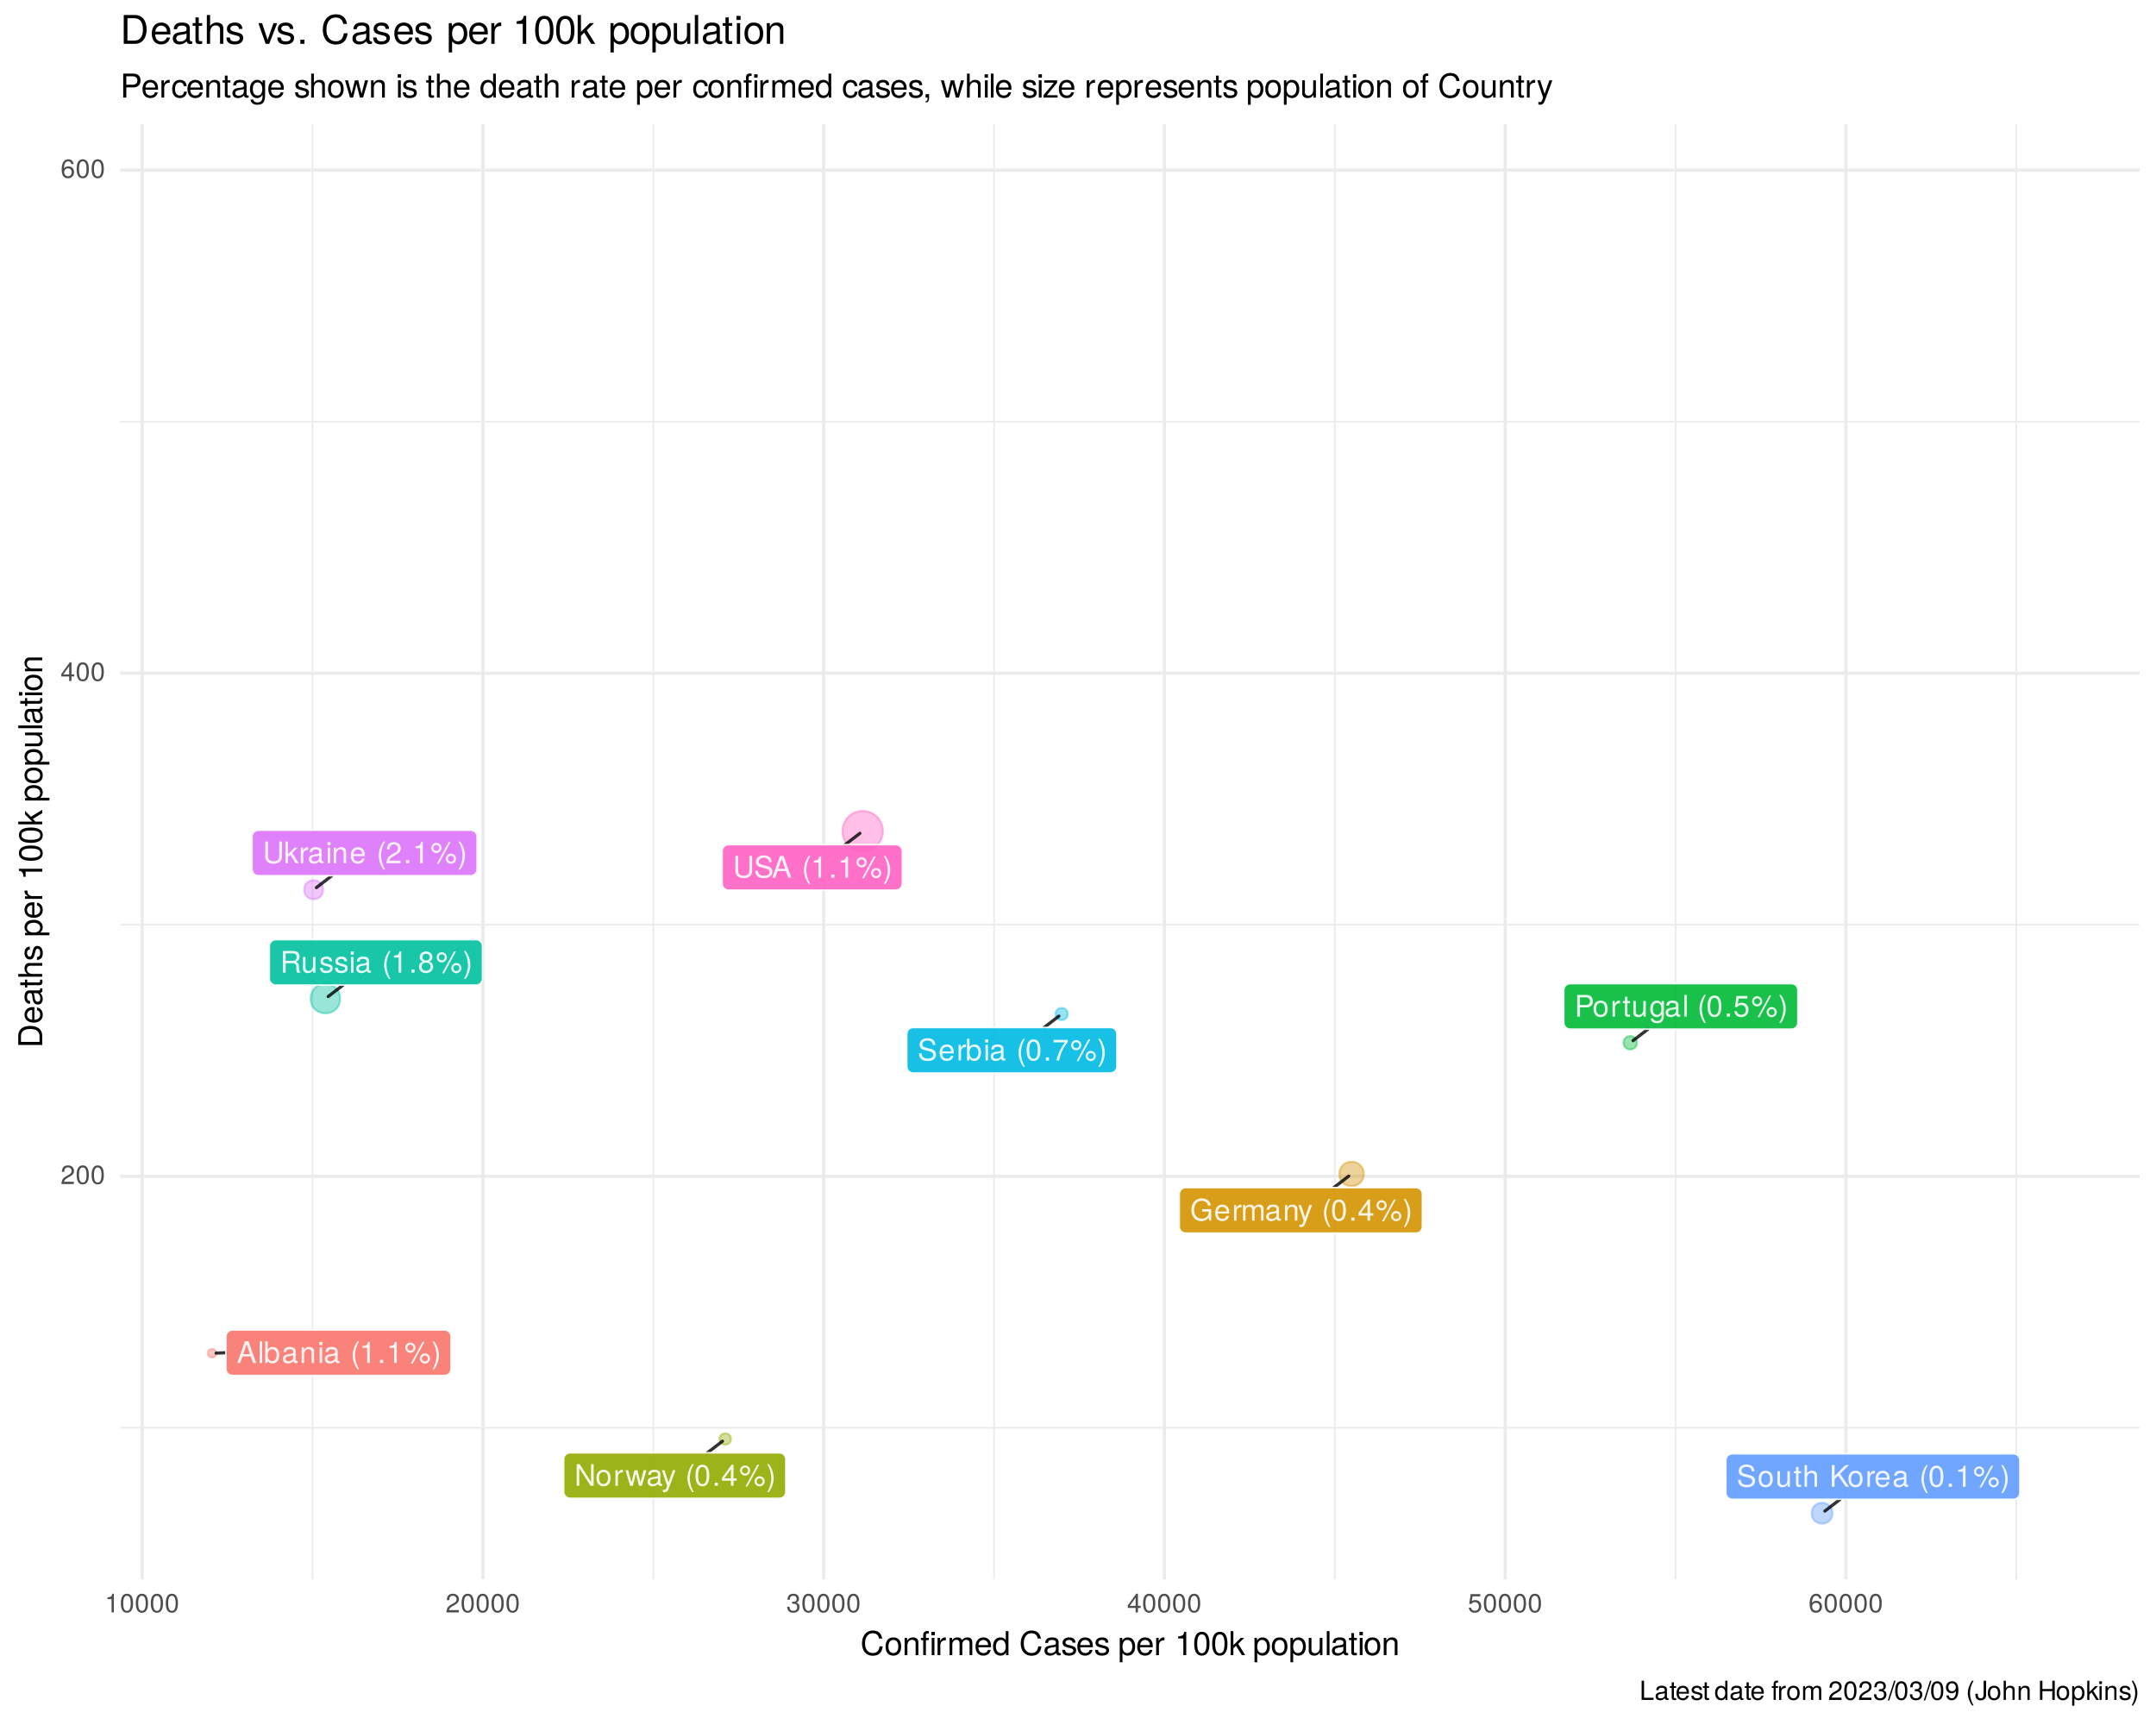 <?xml version="1.0" encoding="UTF-8"?>
<svg xmlns="http://www.w3.org/2000/svg" xmlns:xlink="http://www.w3.org/1999/xlink" width="720pt" height="576pt" viewBox="0 0 720 576" version="1.1">
<defs>
<g>
<symbol overflow="visible" id="glyph0-0">
<path style="stroke:none;" d=""/>
</symbol>
<symbol overflow="visible" id="glyph0-1">
<path style="stroke:none;" d="M 6.5 0 L 3.953 -7.25 L 2.75 -7.25 L 0.172 0 L 1.156 0 L 1.922 -2.188 L 4.719 -2.188 L 5.469 0 Z M 4.453 -2.953 L 2.156 -2.953 L 3.344 -6.266 Z M 4.453 -2.953 "/>
</symbol>
<symbol overflow="visible" id="glyph0-2">
<path style="stroke:none;" d="M 1.5 0 L 1.5 -7.25 L 0.672 -7.25 L 0.672 0 Z M 1.5 0 "/>
</symbol>
<symbol overflow="visible" id="glyph0-3">
<path style="stroke:none;" d="M 5.203 -2.672 C 5.203 -4.359 4.344 -5.359 2.969 -5.359 C 2.266 -5.359 1.75 -5.094 1.359 -4.516 L 1.359 -7.25 L 0.531 -7.25 L 0.531 0 L 1.281 0 L 1.281 -0.75 C 1.688 -0.141 2.203 0.156 2.938 0.156 C 4.312 0.156 5.203 -0.969 5.203 -2.672 Z M 4.344 -2.625 C 4.344 -1.438 3.719 -0.625 2.812 -0.625 C 1.938 -0.625 1.359 -1.422 1.359 -2.609 C 1.359 -3.828 1.938 -4.625 2.812 -4.594 C 3.75 -4.594 4.344 -3.781 4.344 -2.625 Z M 4.344 -2.625 "/>
</symbol>
<symbol overflow="visible" id="glyph0-4">
<path style="stroke:none;" d="M 5.328 -0.016 L 5.328 -0.641 C 5.234 -0.625 5.203 -0.625 5.141 -0.625 C 4.859 -0.625 4.703 -0.781 4.703 -1.031 L 4.703 -3.938 C 4.703 -4.859 4.016 -5.359 2.734 -5.359 C 1.469 -5.359 0.703 -4.875 0.641 -3.672 L 1.484 -3.672 C 1.547 -4.312 1.938 -4.594 2.703 -4.594 C 3.453 -4.594 3.875 -4.312 3.875 -3.828 L 3.875 -3.609 C 3.875 -3.25 3.656 -3.109 3 -3.031 C 1.828 -2.875 1.656 -2.844 1.328 -2.703 C 0.734 -2.453 0.422 -1.984 0.422 -1.359 C 0.422 -0.406 1.078 0.156 2.125 0.156 C 2.797 0.156 3.438 -0.125 3.906 -0.609 C 3.984 -0.219 4.344 0.062 4.75 0.062 C 4.922 0.062 5.062 0.047 5.328 -0.016 Z M 3.875 -1.797 C 3.875 -1.062 3.109 -0.578 2.312 -0.578 C 1.656 -0.578 1.281 -0.812 1.281 -1.375 C 1.281 -1.922 1.656 -2.156 2.531 -2.297 C 3.406 -2.406 3.594 -2.453 3.875 -2.578 Z M 3.875 -1.797 "/>
</symbol>
<symbol overflow="visible" id="glyph0-5">
<path style="stroke:none;" d="M 4.844 0 L 4.844 -3.938 C 4.844 -4.812 4.203 -5.359 3.188 -5.359 C 2.422 -5.359 1.922 -5.062 1.469 -4.344 L 1.469 -5.219 L 0.703 -5.219 L 0.703 0 L 1.516 0 L 1.516 -2.875 C 1.516 -3.938 2.094 -4.641 2.953 -4.641 C 3.609 -4.641 4.016 -4.234 4.016 -3.609 L 4.016 0 Z M 4.844 0 "/>
</symbol>
<symbol overflow="visible" id="glyph0-6">
<path style="stroke:none;" d="M 1.516 0 L 1.516 -5.219 L 0.703 -5.219 L 0.703 0 Z M 1.625 -6 L 1.625 -7.031 L 0.594 -7.031 L 0.594 -6 Z M 1.625 -6 "/>
</symbol>
<symbol overflow="visible" id="glyph0-7">
<path style="stroke:none;" d=""/>
</symbol>
<symbol overflow="visible" id="glyph0-8">
<path style="stroke:none;" d="M 2.891 2.109 C 2.016 0.688 1.531 -0.984 1.531 -2.578 C 1.531 -4.156 2.016 -5.844 2.891 -7.25 L 2.344 -7.25 C 1.359 -5.953 0.734 -4.141 0.734 -2.578 C 0.734 -1 1.359 0.812 2.344 2.109 Z M 2.891 2.109 "/>
</symbol>
<symbol overflow="visible" id="glyph0-9">
<path style="stroke:none;" d="M 3.453 0 L 3.453 -7.062 L 2.875 -7.062 C 2.562 -5.969 2.375 -5.828 1.016 -5.656 L 1.016 -5.031 L 2.578 -5.031 L 2.578 0 Z M 3.453 0 "/>
</symbol>
<symbol overflow="visible" id="glyph0-10">
<path style="stroke:none;" d="M 1.906 0 L 1.906 -1.031 L 0.859 -1.031 L 0.859 0 Z M 1.906 0 "/>
</symbol>
<symbol overflow="visible" id="glyph0-11">
<path style="stroke:none;" d="M 3.688 -5.094 C 3.688 -6.062 2.938 -6.812 1.984 -6.812 C 1.062 -6.812 0.281 -6.047 0.281 -5.109 C 0.281 -4.188 1.062 -3.406 1.984 -3.406 C 2.922 -3.406 3.688 -4.188 3.688 -5.094 Z M 3 -5.109 C 3 -4.562 2.531 -4.109 1.984 -4.109 C 1.438 -4.109 0.969 -4.562 0.969 -5.109 C 0.969 -5.672 1.438 -6.125 1.984 -6.125 C 2.547 -6.125 3 -5.672 3 -5.109 Z M 6.719 -7.062 L 6.062 -7.062 L 2.125 0.203 L 2.781 0.203 Z M 8.547 -1.5 C 8.547 -2.453 7.797 -3.203 6.844 -3.203 C 5.922 -3.203 5.156 -2.438 5.156 -1.516 C 5.156 -0.578 5.922 0.188 6.859 0.188 C 7.766 0.188 8.547 -0.578 8.547 -1.5 Z M 7.859 -1.5 C 7.859 -0.953 7.406 -0.5 6.859 -0.5 C 6.297 -0.5 5.844 -0.953 5.844 -1.516 C 5.844 -2.062 6.297 -2.516 6.844 -2.516 C 7.422 -2.516 7.859 -2.062 7.859 -1.5 Z M 7.859 -1.5 "/>
</symbol>
<symbol overflow="visible" id="glyph0-12">
<path style="stroke:none;" d="M 2.547 -2.562 C 2.547 -4.141 1.922 -5.953 0.922 -7.25 L 0.375 -7.25 C 1.25 -5.828 1.734 -4.156 1.734 -2.562 C 1.734 -0.984 1.25 0.703 0.375 2.109 L 0.922 2.109 C 1.922 0.812 2.547 -1 2.547 -2.562 Z M 2.547 -2.562 "/>
</symbol>
<symbol overflow="visible" id="glyph0-13">
<path style="stroke:none;" d="M 7.062 0 L 7.062 -3.828 L 4.031 -3.828 L 4.031 -3.016 L 6.234 -3.016 L 6.234 -2.812 C 6.234 -1.516 5.281 -0.641 3.969 -0.641 C 2.312 -0.641 1.359 -1.828 1.359 -3.609 C 1.359 -5.391 2.375 -6.625 3.906 -6.625 C 5.016 -6.625 5.812 -5.984 6.016 -5.062 L 6.953 -5.062 C 6.703 -6.531 5.578 -7.438 3.922 -7.438 C 1.703 -7.438 0.438 -5.719 0.438 -3.547 C 0.438 -1.328 1.797 0.172 3.766 0.172 C 4.75 0.172 5.531 -0.172 6.234 -0.953 L 6.469 0 Z M 7.062 0 "/>
</symbol>
<symbol overflow="visible" id="glyph0-14">
<path style="stroke:none;" d="M 5.109 -2.375 C 5.109 -3.125 5.047 -3.609 4.891 -3.984 C 4.562 -4.844 3.766 -5.359 2.781 -5.359 C 1.328 -5.359 0.391 -4.297 0.391 -2.578 C 0.391 -0.859 1.297 0.156 2.766 0.156 C 3.969 0.156 4.781 -0.531 5 -1.578 L 4.156 -1.578 C 3.938 -0.891 3.469 -0.609 2.797 -0.609 C 1.938 -0.609 1.281 -1.172 1.266 -2.375 Z M 4.219 -3.109 C 4.219 -3.109 4.219 -3.062 4.203 -3.047 L 1.281 -3.047 C 1.359 -3.969 1.938 -4.594 2.781 -4.594 C 3.594 -4.594 4.219 -3.922 4.219 -3.109 Z M 4.219 -3.109 "/>
</symbol>
<symbol overflow="visible" id="glyph0-15">
<path style="stroke:none;" d="M 3.188 -4.484 L 3.188 -5.328 C 3.062 -5.359 2.984 -5.359 2.875 -5.359 C 2.344 -5.359 1.938 -5.047 1.453 -4.266 L 1.453 -5.219 L 0.703 -5.219 L 0.703 0 L 1.516 0 L 1.516 -2.703 C 1.516 -3.875 1.906 -4.469 3.188 -4.484 Z M 3.188 -4.484 "/>
</symbol>
<symbol overflow="visible" id="glyph0-16">
<path style="stroke:none;" d="M 7.562 0 L 7.562 -3.906 C 7.562 -4.844 7.047 -5.359 6.078 -5.359 C 5.375 -5.359 4.953 -5.156 4.469 -4.562 C 4.156 -5.125 3.75 -5.359 3.062 -5.359 C 2.375 -5.359 1.906 -5.109 1.469 -4.484 L 1.469 -5.219 L 0.703 -5.219 L 0.703 0 L 1.531 0 L 1.531 -3.281 C 1.531 -4.031 2.078 -4.641 2.75 -4.641 C 3.375 -4.641 3.719 -4.266 3.719 -3.594 L 3.719 0 L 4.547 0 L 4.547 -3.281 C 4.547 -4.031 5.109 -4.641 5.781 -4.641 C 6.391 -4.641 6.734 -4.25 6.734 -3.594 L 6.734 0 Z M 7.562 0 "/>
</symbol>
<symbol overflow="visible" id="glyph0-17">
<path style="stroke:none;" d="M 4.75 -5.219 L 3.859 -5.219 L 2.422 -1.156 L 1.078 -5.219 L 0.203 -5.219 L 1.953 0.016 L 1.641 0.844 C 1.5 1.219 1.328 1.359 0.969 1.359 C 0.859 1.359 0.719 1.328 0.531 1.297 L 0.531 2.047 C 0.703 2.125 0.875 2.172 1.094 2.172 C 1.688 2.172 2.156 1.844 2.438 1.094 Z M 4.75 -5.219 "/>
</symbol>
<symbol overflow="visible" id="glyph0-18">
<path style="stroke:none;" d="M 5.047 -3.391 C 5.047 -5.844 4.266 -7.062 2.734 -7.062 C 1.219 -7.062 0.422 -5.828 0.422 -3.453 C 0.422 -1.078 1.219 0.156 2.734 0.156 C 4.234 0.156 5.047 -1.078 5.047 -3.391 Z M 4.156 -3.469 C 4.156 -1.469 3.688 -0.578 2.719 -0.578 C 1.797 -0.578 1.328 -1.516 1.328 -3.438 C 1.328 -5.375 1.797 -6.281 2.734 -6.281 C 3.688 -6.281 4.156 -5.359 4.156 -3.469 Z M 4.156 -3.469 "/>
</symbol>
<symbol overflow="visible" id="glyph0-19">
<path style="stroke:none;" d="M 5.172 -1.688 L 5.172 -2.484 L 4.125 -2.484 L 4.125 -7.062 L 3.484 -7.062 L 0.281 -2.625 L 0.281 -1.688 L 3.25 -1.688 L 3.25 0 L 4.125 0 L 4.125 -1.688 Z M 3.25 -2.484 L 1.047 -2.484 L 3.25 -5.562 Z M 3.25 -2.484 "/>
</symbol>
<symbol overflow="visible" id="glyph0-20">
<path style="stroke:none;" d="M 6.422 0 L 6.422 -7.25 L 5.547 -7.25 L 5.547 -1.328 L 1.766 -7.25 L 0.75 -7.25 L 0.75 0 L 1.625 0 L 1.625 -5.875 L 5.391 0 Z M 6.422 0 "/>
</symbol>
<symbol overflow="visible" id="glyph0-21">
<path style="stroke:none;" d="M 5.078 -2.562 C 5.078 -4.375 4.203 -5.359 2.703 -5.359 C 1.25 -5.359 0.359 -4.359 0.359 -2.609 C 0.359 -0.859 1.234 0.156 2.719 0.156 C 4.188 0.156 5.078 -0.859 5.078 -2.562 Z M 4.203 -2.578 C 4.203 -1.359 3.641 -0.609 2.719 -0.609 C 1.797 -0.609 1.219 -1.344 1.219 -2.609 C 1.219 -3.859 1.797 -4.594 2.719 -4.594 C 3.656 -4.594 4.203 -3.875 4.203 -2.578 Z M 4.203 -2.578 "/>
</symbol>
<symbol overflow="visible" id="glyph0-22">
<path style="stroke:none;" d="M 7.047 -5.219 L 6.109 -5.219 L 5.078 -1.156 L 4.047 -5.219 L 3.031 -5.219 L 2.047 -1.156 L 0.969 -5.219 L 0.062 -5.219 L 1.578 0 L 2.516 0 L 3.516 -4.094 L 4.562 0 L 5.516 0 Z M 7.047 -5.219 "/>
</symbol>
<symbol overflow="visible" id="glyph0-23">
<path style="stroke:none;" d="M 6.141 -5.125 C 6.141 -6.484 5.328 -7.25 3.906 -7.25 L 0.906 -7.25 L 0.906 0 L 1.828 0 L 1.828 -3.078 L 4.109 -3.078 C 5.312 -3.078 6.141 -3.922 6.141 -5.125 Z M 5.172 -5.172 C 5.172 -4.375 4.641 -3.891 3.766 -3.891 L 1.828 -3.891 L 1.828 -6.438 L 3.766 -6.438 C 4.641 -6.438 5.172 -5.969 5.172 -5.172 Z M 5.172 -5.172 "/>
</symbol>
<symbol overflow="visible" id="glyph0-24">
<path style="stroke:none;" d="M 2.531 0 L 2.531 -0.703 C 2.422 -0.672 2.297 -0.656 2.125 -0.656 C 1.766 -0.656 1.672 -0.75 1.672 -1.125 L 1.672 -4.531 L 2.531 -4.531 L 2.531 -5.219 L 1.672 -5.219 L 1.672 -6.656 L 0.844 -6.656 L 0.844 -5.219 L 0.141 -5.219 L 0.141 -4.531 L 0.844 -4.531 L 0.844 -0.75 C 0.844 -0.234 1.203 0.062 1.844 0.062 C 2.047 0.062 2.25 0.047 2.531 0 Z M 2.531 0 "/>
</symbol>
<symbol overflow="visible" id="glyph0-25">
<path style="stroke:none;" d="M 4.797 0 L 4.797 -5.219 L 3.969 -5.219 L 3.969 -2.344 C 3.969 -1.281 3.406 -0.578 2.547 -0.578 C 1.891 -0.578 1.469 -0.969 1.469 -1.609 L 1.469 -5.219 L 0.641 -5.219 L 0.641 -1.281 C 0.641 -0.406 1.297 0.156 2.312 0.156 C 3.078 0.156 3.562 -0.125 4.047 -0.812 L 4.047 0 Z M 4.797 0 "/>
</symbol>
<symbol overflow="visible" id="glyph0-26">
<path style="stroke:none;" d="M 4.859 -0.859 L 4.859 -5.219 L 4.094 -5.219 L 4.094 -4.453 C 3.688 -5.078 3.172 -5.359 2.516 -5.359 C 1.188 -5.359 0.281 -4.25 0.281 -2.562 C 0.281 -0.922 1.219 0.156 2.438 0.156 C 3.094 0.156 3.547 -0.125 4.094 -0.781 L 4.094 -0.438 C 4.094 0.953 3.531 1.469 2.562 1.469 C 1.906 1.469 1.406 1.234 1.297 0.594 L 0.453 0.594 C 0.547 1.578 1.312 2.172 2.531 2.172 C 4.172 2.172 4.859 1.438 4.859 -0.859 Z M 4.016 -2.578 C 4.016 -1.328 3.484 -0.609 2.609 -0.609 C 1.703 -0.609 1.156 -1.344 1.156 -2.609 C 1.156 -3.859 1.719 -4.594 2.594 -4.594 C 3.5 -4.594 4.016 -3.844 4.016 -2.578 Z M 4.016 -2.578 "/>
</symbol>
<symbol overflow="visible" id="glyph0-27">
<path style="stroke:none;" d="M 5.109 -2.344 C 5.109 -3.734 4.188 -4.641 2.828 -4.641 C 2.328 -4.641 1.938 -4.516 1.516 -4.219 L 1.797 -6.047 L 4.734 -6.047 L 4.734 -6.906 L 1.094 -6.906 L 0.562 -3.219 L 1.375 -3.219 C 1.781 -3.703 2.125 -3.875 2.672 -3.875 C 3.609 -3.875 4.203 -3.266 4.203 -2.219 C 4.203 -1.203 3.625 -0.625 2.672 -0.625 C 1.906 -0.625 1.438 -1.016 1.219 -1.812 L 0.344 -1.812 C 0.641 -0.406 1.438 0.156 2.688 0.156 C 4.109 0.156 5.109 -0.844 5.109 -2.344 Z M 5.109 -2.344 "/>
</symbol>
<symbol overflow="visible" id="glyph0-28">
<path style="stroke:none;" d="M 6.766 0 L 6.766 -0.234 C 6.406 -0.469 6.328 -0.734 6.312 -1.688 C 6.297 -2.891 6.125 -3.25 5.328 -3.578 C 6.156 -3.984 6.484 -4.484 6.484 -5.312 C 6.484 -6.562 5.688 -7.25 4.266 -7.25 L 0.922 -7.25 L 0.922 0 L 1.844 0 L 1.844 -3.125 L 4.234 -3.125 C 5.062 -3.125 5.438 -2.734 5.438 -1.828 L 5.422 -1.188 C 5.422 -0.734 5.5 -0.297 5.641 0 Z M 5.516 -5.188 C 5.516 -4.328 5.078 -3.938 4.094 -3.938 L 1.844 -3.938 L 1.844 -6.438 L 4.094 -6.438 C 5.125 -6.438 5.516 -6 5.516 -5.188 Z M 5.516 -5.188 "/>
</symbol>
<symbol overflow="visible" id="glyph0-29">
<path style="stroke:none;" d="M 4.562 -1.469 C 4.562 -2.234 4.125 -2.625 3.094 -2.875 L 2.297 -3.062 C 1.625 -3.219 1.328 -3.438 1.328 -3.812 C 1.328 -4.297 1.766 -4.594 2.438 -4.594 C 3.109 -4.594 3.469 -4.312 3.484 -3.766 L 4.359 -3.766 C 4.344 -4.781 3.672 -5.359 2.469 -5.359 C 1.25 -5.359 0.469 -4.734 0.469 -3.766 C 0.469 -2.953 0.891 -2.562 2.125 -2.266 L 2.891 -2.078 C 3.469 -1.938 3.703 -1.766 3.703 -1.391 C 3.703 -0.906 3.219 -0.609 2.484 -0.609 C 1.734 -0.609 1.328 -0.797 1.219 -1.594 L 0.344 -1.594 C 0.375 -0.391 1.062 0.156 2.422 0.156 C 3.734 0.156 4.562 -0.453 4.562 -1.469 Z M 4.562 -1.469 "/>
</symbol>
<symbol overflow="visible" id="glyph0-30">
<path style="stroke:none;" d="M 5.109 -1.984 C 5.109 -2.781 4.703 -3.328 3.891 -3.719 C 4.625 -4.156 4.859 -4.516 4.859 -5.172 C 4.859 -6.281 3.984 -7.062 2.734 -7.062 C 1.5 -7.062 0.609 -6.281 0.609 -5.172 C 0.609 -4.516 0.859 -4.156 1.578 -3.719 C 0.766 -3.328 0.375 -2.781 0.375 -2 C 0.375 -0.703 1.344 0.156 2.734 0.156 C 4.125 0.156 5.109 -0.703 5.109 -1.984 Z M 3.969 -5.156 C 3.969 -4.5 3.469 -4.062 2.734 -4.062 C 2 -4.062 1.516 -4.5 1.516 -5.172 C 1.516 -5.844 2 -6.281 2.734 -6.281 C 3.484 -6.281 3.969 -5.844 3.969 -5.156 Z M 4.203 -1.984 C 4.203 -1.141 3.609 -0.625 2.719 -0.625 C 1.859 -0.625 1.266 -1.156 1.266 -1.984 C 1.266 -2.812 1.859 -3.328 2.734 -3.328 C 3.609 -3.328 4.203 -2.812 4.203 -1.984 Z M 4.203 -1.984 "/>
</symbol>
<symbol overflow="visible" id="glyph0-31">
<path style="stroke:none;" d="M 6.188 -1.984 C 6.188 -2.891 5.625 -3.547 4.641 -3.812 L 2.812 -4.297 C 1.938 -4.531 1.625 -4.812 1.625 -5.375 C 1.625 -6.109 2.266 -6.656 3.25 -6.656 C 4.406 -6.656 5.062 -6.125 5.062 -5.188 L 5.938 -5.188 C 5.938 -6.609 4.953 -7.438 3.281 -7.438 C 1.688 -7.438 0.703 -6.562 0.703 -5.25 C 0.703 -4.359 1.172 -3.797 2.125 -3.547 L 3.922 -3.078 C 4.844 -2.844 5.25 -2.469 5.25 -1.906 C 5.25 -1.109 4.656 -0.641 3.406 -0.641 C 2.031 -0.641 1.359 -1.328 1.359 -2.359 L 0.484 -2.359 C 0.484 -0.641 1.625 0.172 3.344 0.172 C 5.188 0.172 6.188 -0.703 6.188 -1.984 Z M 6.188 -1.984 "/>
</symbol>
<symbol overflow="visible" id="glyph0-32">
<path style="stroke:none;" d="M 5.172 -6.172 L 5.172 -6.906 L 0.453 -6.906 L 0.453 -6.047 L 4.266 -6.047 C 2.859 -4.266 1.875 -2.203 1.375 0 L 2.312 0 C 2.703 -2.281 3.688 -4.406 5.172 -6.172 Z M 5.172 -6.172 "/>
</symbol>
<symbol overflow="visible" id="glyph0-33">
<path style="stroke:none;" d="M 4.844 0 L 4.844 -3.938 C 4.844 -4.812 4.203 -5.359 3.188 -5.359 C 2.453 -5.359 2.016 -5.141 1.516 -4.5 L 1.516 -7.25 L 0.703 -7.25 L 0.703 0 L 1.516 0 L 1.516 -2.875 C 1.516 -3.938 2.078 -4.641 2.938 -4.641 C 3.516 -4.641 4.016 -4.297 4.016 -3.609 L 4.016 0 Z M 4.844 0 "/>
</symbol>
<symbol overflow="visible" id="glyph0-34">
<path style="stroke:none;" d="M 6.547 0 L 3.562 -4.297 L 6.516 -7.25 L 5.328 -7.25 L 1.719 -3.578 L 1.719 -7.25 L 0.781 -7.25 L 0.781 0 L 1.719 0 L 1.719 -2.531 L 2.891 -3.719 L 5.453 0 Z M 6.547 0 "/>
</symbol>
<symbol overflow="visible" id="glyph0-35">
<path style="stroke:none;" d="M 6.422 -2.203 L 6.422 -7.25 L 5.5 -7.25 L 5.5 -2.203 C 5.5 -1.234 4.781 -0.641 3.625 -0.641 C 2.531 -0.641 1.766 -1.156 1.766 -2.203 L 1.766 -7.25 L 0.844 -7.25 L 0.844 -2.203 C 0.844 -0.734 1.906 0.172 3.625 0.172 C 5.328 0.172 6.422 -0.75 6.422 -2.203 Z M 6.422 -2.203 "/>
</symbol>
<symbol overflow="visible" id="glyph0-36">
<path style="stroke:none;" d="M 5 0 L 2.859 -3.406 L 4.672 -5.219 L 3.609 -5.219 L 1.406 -3 L 1.406 -7.25 L 0.578 -7.25 L 0.578 0 L 1.406 0 L 1.406 -2.031 L 2.203 -2.828 L 3.969 0 Z M 5 0 "/>
</symbol>
<symbol overflow="visible" id="glyph0-37">
<path style="stroke:none;" d="M 5.094 -4.984 C 5.094 -6.188 4.156 -7.062 2.828 -7.062 C 1.391 -7.062 0.547 -6.312 0.5 -4.609 L 1.375 -4.609 C 1.438 -5.797 1.938 -6.297 2.797 -6.297 C 3.594 -6.297 4.188 -5.719 4.188 -4.969 C 4.188 -4.406 3.859 -3.938 3.234 -3.578 L 2.312 -3.062 C 0.844 -2.219 0.422 -1.547 0.344 0 L 5.031 0 L 5.031 -0.859 L 1.328 -0.859 C 1.406 -1.438 1.734 -1.812 2.594 -2.312 L 3.594 -2.859 C 4.578 -3.391 5.094 -4.125 5.094 -4.984 Z M 5.094 -4.984 "/>
</symbol>
<symbol overflow="visible" id="glyph1-0">
<path style="stroke:none;" d=""/>
</symbol>
<symbol overflow="visible" id="glyph1-1">
<path style="stroke:none;" d="M 4.5 -4.406 C 4.5 -5.469 3.672 -6.234 2.5 -6.234 C 1.219 -6.234 0.484 -5.594 0.438 -4.078 L 1.219 -4.078 C 1.281 -5.125 1.703 -5.562 2.469 -5.562 C 3.172 -5.562 3.703 -5.062 3.703 -4.391 C 3.703 -3.891 3.406 -3.469 2.859 -3.156 L 2.047 -2.703 C 0.75 -1.969 0.375 -1.375 0.297 0 L 4.453 0 L 4.453 -0.766 L 1.172 -0.766 C 1.25 -1.281 1.531 -1.594 2.297 -2.047 L 3.172 -2.531 C 4.047 -2.984 4.5 -3.641 4.5 -4.406 Z M 4.5 -4.406 "/>
</symbol>
<symbol overflow="visible" id="glyph1-2">
<path style="stroke:none;" d="M 4.453 -3 C 4.453 -5.156 3.781 -6.234 2.422 -6.234 C 1.078 -6.234 0.375 -5.141 0.375 -3.047 C 0.375 -0.953 1.078 0.125 2.422 0.125 C 3.734 0.125 4.453 -0.953 4.453 -3 Z M 3.672 -3.062 C 3.672 -1.297 3.266 -0.516 2.406 -0.516 C 1.578 -0.516 1.172 -1.344 1.172 -3.047 C 1.172 -4.75 1.578 -5.547 2.422 -5.547 C 3.25 -5.547 3.672 -4.734 3.672 -3.062 Z M 3.672 -3.062 "/>
</symbol>
<symbol overflow="visible" id="glyph1-3">
<path style="stroke:none;" d="M 4.578 -1.5 L 4.578 -2.188 L 3.656 -2.188 L 3.656 -6.234 L 3.078 -6.234 L 0.25 -2.312 L 0.25 -1.5 L 2.875 -1.5 L 2.875 0 L 3.656 0 L 3.656 -1.5 Z M 2.875 -2.188 L 0.922 -2.188 L 2.875 -4.922 Z M 2.875 -2.188 "/>
</symbol>
<symbol overflow="visible" id="glyph1-4">
<path style="stroke:none;" d="M 4.516 -1.938 C 4.516 -3.094 3.719 -3.875 2.609 -3.875 C 1.984 -3.875 1.5 -3.641 1.172 -3.188 C 1.172 -4.703 1.672 -5.547 2.562 -5.547 C 3.109 -5.547 3.484 -5.203 3.609 -4.609 L 4.375 -4.609 C 4.234 -5.625 3.562 -6.234 2.609 -6.234 C 1.156 -6.234 0.375 -5.016 0.375 -2.844 C 0.375 -0.891 1.047 0.125 2.469 0.125 C 3.656 0.125 4.516 -0.719 4.516 -1.938 Z M 3.719 -1.875 C 3.719 -1.094 3.188 -0.547 2.484 -0.547 C 1.766 -0.547 1.219 -1.125 1.219 -1.922 C 1.219 -2.688 1.734 -3.188 2.5 -3.188 C 3.25 -3.188 3.719 -2.703 3.719 -1.875 Z M 3.719 -1.875 "/>
</symbol>
<symbol overflow="visible" id="glyph1-5">
<path style="stroke:none;" d="M 3.047 0 L 3.047 -6.234 L 2.547 -6.234 C 2.266 -5.281 2.094 -5.141 0.891 -5 L 0.891 -4.438 L 2.281 -4.438 L 2.281 0 Z M 3.047 0 "/>
</symbol>
<symbol overflow="visible" id="glyph1-6">
<path style="stroke:none;" d="M 4.453 -1.812 C 4.453 -2.562 4.141 -3.016 3.391 -3.266 C 3.969 -3.5 4.266 -3.891 4.266 -4.516 C 4.266 -5.594 3.547 -6.234 2.359 -6.234 C 1.109 -6.234 0.438 -5.547 0.406 -4.219 L 1.188 -4.219 C 1.203 -5.141 1.578 -5.562 2.375 -5.562 C 3.062 -5.562 3.469 -5.156 3.469 -4.5 C 3.469 -3.828 3.188 -3.547 1.938 -3.547 L 1.938 -2.906 L 2.359 -2.906 C 3.219 -2.906 3.656 -2.5 3.656 -1.797 C 3.656 -1.016 3.172 -0.547 2.359 -0.547 C 1.516 -0.547 1.109 -0.969 1.062 -1.875 L 0.281 -1.875 C 0.375 -0.5 1.062 0.125 2.344 0.125 C 3.625 0.125 4.453 -0.641 4.453 -1.812 Z M 4.453 -1.812 "/>
</symbol>
<symbol overflow="visible" id="glyph1-7">
<path style="stroke:none;" d="M 4.516 -2.062 C 4.516 -3.297 3.688 -4.109 2.5 -4.109 C 2.062 -4.109 1.703 -4 1.344 -3.734 L 1.594 -5.344 L 4.188 -5.344 L 4.188 -6.109 L 0.969 -6.109 L 0.5 -2.844 L 1.219 -2.844 C 1.578 -3.266 1.875 -3.422 2.359 -3.422 C 3.188 -3.422 3.719 -2.891 3.719 -1.969 C 3.719 -1.062 3.203 -0.547 2.359 -0.547 C 1.688 -0.547 1.266 -0.891 1.078 -1.594 L 0.312 -1.594 C 0.562 -0.359 1.266 0.125 2.375 0.125 C 3.641 0.125 4.516 -0.75 4.516 -2.062 Z M 4.516 -2.062 "/>
</symbol>
<symbol overflow="visible" id="glyph1-8">
<path style="stroke:none;" d="M 4.688 0 L 4.688 -0.719 L 1.516 -0.719 L 1.516 -6.406 L 0.703 -6.406 L 0.703 0 Z M 4.688 0 "/>
</symbol>
<symbol overflow="visible" id="glyph1-9">
<path style="stroke:none;" d="M 4.703 -0.016 L 4.703 -0.578 C 4.625 -0.547 4.594 -0.547 4.547 -0.547 C 4.297 -0.547 4.156 -0.688 4.156 -0.922 L 4.156 -3.484 C 4.156 -4.297 3.547 -4.734 2.422 -4.734 C 1.297 -4.734 0.609 -4.312 0.578 -3.25 L 1.312 -3.25 C 1.375 -3.812 1.703 -4.062 2.391 -4.062 C 3.047 -4.062 3.422 -3.812 3.422 -3.375 L 3.422 -3.188 C 3.422 -2.875 3.234 -2.75 2.656 -2.672 C 1.625 -2.547 1.453 -2.5 1.172 -2.391 C 0.641 -2.172 0.375 -1.766 0.375 -1.203 C 0.375 -0.359 0.953 0.125 1.875 0.125 C 2.469 0.125 3.047 -0.109 3.453 -0.547 C 3.531 -0.188 3.844 0.062 4.203 0.062 C 4.359 0.062 4.469 0.047 4.703 -0.016 Z M 3.422 -1.594 C 3.422 -0.938 2.75 -0.516 2.047 -0.516 C 1.469 -0.516 1.141 -0.719 1.141 -1.219 C 1.141 -1.703 1.453 -1.906 2.25 -2.016 C 3.016 -2.125 3.172 -2.156 3.422 -2.281 Z M 3.422 -1.594 "/>
</symbol>
<symbol overflow="visible" id="glyph1-10">
<path style="stroke:none;" d="M 2.234 0 L 2.234 -0.609 C 2.141 -0.594 2.016 -0.578 1.875 -0.578 C 1.562 -0.578 1.484 -0.672 1.484 -1 L 1.484 -4.016 L 2.234 -4.016 L 2.234 -4.609 L 1.484 -4.609 L 1.484 -5.875 L 0.75 -5.875 L 0.75 -4.609 L 0.125 -4.609 L 0.125 -4.016 L 0.75 -4.016 L 0.75 -0.672 C 0.75 -0.203 1.062 0.062 1.641 0.062 C 1.812 0.062 1.984 0.047 2.234 0 Z M 2.234 0 "/>
</symbol>
<symbol overflow="visible" id="glyph1-11">
<path style="stroke:none;" d="M 4.516 -2.094 C 4.516 -2.766 4.453 -3.188 4.328 -3.531 C 4.031 -4.281 3.328 -4.734 2.469 -4.734 C 1.172 -4.734 0.359 -3.797 0.359 -2.281 C 0.359 -0.766 1.156 0.125 2.453 0.125 C 3.5 0.125 4.234 -0.469 4.422 -1.406 L 3.672 -1.406 C 3.469 -0.797 3.062 -0.547 2.469 -0.547 C 1.703 -0.547 1.141 -1.031 1.125 -2.094 Z M 3.734 -2.75 C 3.734 -2.75 3.734 -2.703 3.719 -2.688 L 1.141 -2.688 C 1.203 -3.516 1.719 -4.062 2.453 -4.062 C 3.172 -4.062 3.734 -3.469 3.734 -2.75 Z M 3.734 -2.75 "/>
</symbol>
<symbol overflow="visible" id="glyph1-12">
<path style="stroke:none;" d="M 4.031 -1.297 C 4.031 -1.984 3.656 -2.328 2.734 -2.547 L 2.031 -2.703 C 1.438 -2.844 1.172 -3.047 1.172 -3.375 C 1.172 -3.797 1.562 -4.062 2.156 -4.062 C 2.75 -4.062 3.062 -3.812 3.078 -3.328 L 3.859 -3.328 C 3.844 -4.234 3.25 -4.734 2.188 -4.734 C 1.109 -4.734 0.406 -4.188 0.406 -3.328 C 0.406 -2.609 0.781 -2.266 1.875 -2 L 2.562 -1.844 C 3.062 -1.719 3.266 -1.562 3.266 -1.234 C 3.266 -0.797 2.844 -0.547 2.203 -0.547 C 1.547 -0.547 1.172 -0.703 1.078 -1.406 L 0.297 -1.406 C 0.328 -0.344 0.938 0.125 2.141 0.125 C 3.297 0.125 4.031 -0.406 4.031 -1.297 Z M 4.031 -1.297 "/>
</symbol>
<symbol overflow="visible" id="glyph1-13">
<path style="stroke:none;" d=""/>
</symbol>
<symbol overflow="visible" id="glyph1-14">
<path style="stroke:none;" d="M 4.359 0 L 4.359 -6.406 L 3.625 -6.406 L 3.625 -4.031 C 3.312 -4.5 2.828 -4.734 2.203 -4.734 C 1.016 -4.734 0.234 -3.812 0.234 -2.344 C 0.234 -0.797 1 0.125 2.234 0.125 C 2.875 0.125 3.312 -0.109 3.703 -0.672 L 3.703 0 Z M 3.625 -2.281 C 3.625 -1.219 3.109 -0.547 2.344 -0.547 C 1.531 -0.547 1 -1.234 1 -2.312 C 1 -3.375 1.531 -4.062 2.328 -4.062 C 3.125 -4.062 3.625 -3.359 3.625 -2.281 Z M 3.625 -2.281 "/>
</symbol>
<symbol overflow="visible" id="glyph1-15">
<path style="stroke:none;" d="M 2.266 -4.016 L 2.266 -4.609 L 1.5 -4.609 L 1.5 -5.328 C 1.5 -5.641 1.688 -5.797 2.016 -5.797 C 2.078 -5.797 2.109 -5.797 2.266 -5.781 L 2.266 -6.391 C 2.109 -6.438 2 -6.438 1.859 -6.438 C 1.172 -6.438 0.781 -6.047 0.781 -5.391 L 0.781 -4.609 L 0.156 -4.609 L 0.156 -4.016 L 0.781 -4.016 L 0.781 0 L 1.5 0 L 1.5 -4.016 Z M 2.266 -4.016 "/>
</symbol>
<symbol overflow="visible" id="glyph1-16">
<path style="stroke:none;" d="M 2.828 -3.969 L 2.828 -4.719 C 2.703 -4.734 2.641 -4.734 2.547 -4.734 C 2.062 -4.734 1.703 -4.453 1.281 -3.781 L 1.281 -4.609 L 0.609 -4.609 L 0.609 0 L 1.344 0 L 1.344 -2.391 C 1.344 -3.438 1.688 -3.953 2.828 -3.969 Z M 2.828 -3.969 "/>
</symbol>
<symbol overflow="visible" id="glyph1-17">
<path style="stroke:none;" d="M 4.484 -2.266 C 4.484 -3.859 3.719 -4.734 2.391 -4.734 C 1.094 -4.734 0.312 -3.859 0.312 -2.312 C 0.312 -0.75 1.094 0.125 2.406 0.125 C 3.688 0.125 4.484 -0.75 4.484 -2.266 Z M 3.719 -2.281 C 3.719 -1.203 3.203 -0.547 2.406 -0.547 C 1.578 -0.547 1.078 -1.188 1.078 -2.312 C 1.078 -3.406 1.578 -4.062 2.406 -4.062 C 3.234 -4.062 3.719 -3.422 3.719 -2.281 Z M 3.719 -2.281 "/>
</symbol>
<symbol overflow="visible" id="glyph1-18">
<path style="stroke:none;" d="M 6.688 0 L 6.688 -3.453 C 6.688 -4.281 6.234 -4.734 5.359 -4.734 C 4.75 -4.734 4.375 -4.562 3.953 -4.031 C 3.672 -4.531 3.312 -4.734 2.703 -4.734 C 2.094 -4.734 1.688 -4.516 1.297 -3.953 L 1.297 -4.609 L 0.625 -4.609 L 0.625 0 L 1.359 0 L 1.359 -2.891 C 1.359 -3.562 1.844 -4.094 2.438 -4.094 C 2.984 -4.094 3.297 -3.766 3.297 -3.172 L 3.297 0 L 4.016 0 L 4.016 -2.891 C 4.016 -3.562 4.516 -4.094 5.109 -4.094 C 5.641 -4.094 5.953 -3.75 5.953 -3.172 L 5.953 0 Z M 6.688 0 "/>
</symbol>
<symbol overflow="visible" id="glyph1-19">
<path style="stroke:none;" d="M 2.5 -6.406 L 2.016 -6.406 L -0.078 0.172 L 0.406 0.172 Z M 2.5 -6.406 "/>
</symbol>
<symbol overflow="visible" id="glyph1-20">
<path style="stroke:none;" d="M 4.484 -3.266 C 4.484 -5.219 3.797 -6.234 2.375 -6.234 C 1.188 -6.234 0.328 -5.391 0.328 -4.172 C 0.328 -3.016 1.125 -2.219 2.25 -2.219 C 2.844 -2.219 3.266 -2.438 3.672 -2.922 C 3.672 -1.406 3.172 -0.547 2.281 -0.547 C 1.734 -0.547 1.359 -0.891 1.234 -1.5 L 0.469 -1.5 C 0.609 -0.469 1.281 0.125 2.234 0.125 C 3.688 0.125 4.484 -1.109 4.484 -3.266 Z M 3.641 -4.188 C 3.641 -3.422 3.094 -2.906 2.344 -2.906 C 1.594 -2.906 1.125 -3.391 1.125 -4.234 C 1.125 -5.016 1.656 -5.562 2.359 -5.562 C 3.094 -5.562 3.641 -5 3.641 -4.188 Z M 3.641 -4.188 "/>
</symbol>
<symbol overflow="visible" id="glyph1-21">
<path style="stroke:none;" d="M 2.562 1.859 C 1.781 0.609 1.359 -0.875 1.359 -2.281 C 1.359 -3.672 1.781 -5.156 2.562 -6.406 L 2.078 -6.406 C 1.203 -5.266 0.641 -3.656 0.641 -2.281 C 0.641 -0.891 1.203 0.719 2.078 1.859 Z M 2.562 1.859 "/>
</symbol>
<symbol overflow="visible" id="glyph1-22">
<path style="stroke:none;" d="M 3.75 -1.641 L 3.75 -6.406 L 2.922 -6.406 L 2.922 -1.938 C 2.922 -0.891 2.562 -0.531 1.938 -0.531 C 1.328 -0.531 0.984 -0.938 0.984 -1.688 L 0.984 -2.062 L 0.172 -2.062 L 0.172 -1.547 C 0.172 -0.5 0.812 0.156 1.938 0.156 C 3.047 0.156 3.75 -0.531 3.75 -1.641 Z M 3.75 -1.641 "/>
</symbol>
<symbol overflow="visible" id="glyph1-23">
<path style="stroke:none;" d="M 4.281 0 L 4.281 -3.484 C 4.281 -4.25 3.719 -4.734 2.828 -4.734 C 2.172 -4.734 1.781 -4.547 1.344 -3.969 L 1.344 -6.406 L 0.609 -6.406 L 0.609 0 L 1.344 0 L 1.344 -2.547 C 1.344 -3.484 1.844 -4.094 2.594 -4.094 C 3.109 -4.094 3.547 -3.797 3.547 -3.188 L 3.547 0 Z M 4.281 0 "/>
</symbol>
<symbol overflow="visible" id="glyph1-24">
<path style="stroke:none;" d="M 4.281 0 L 4.281 -3.484 C 4.281 -4.25 3.719 -4.734 2.828 -4.734 C 2.141 -4.734 1.703 -4.484 1.297 -3.828 L 1.297 -4.609 L 0.609 -4.609 L 0.609 0 L 1.344 0 L 1.344 -2.547 C 1.344 -3.484 1.859 -4.094 2.609 -4.094 C 3.188 -4.094 3.547 -3.75 3.547 -3.188 L 3.547 0 Z M 4.281 0 "/>
</symbol>
<symbol overflow="visible" id="glyph1-25">
<path style="stroke:none;" d="M 5.672 0 L 5.672 -6.406 L 4.844 -6.406 L 4.844 -3.641 L 1.547 -3.641 L 1.547 -6.406 L 0.734 -6.406 L 0.734 0 L 1.547 0 L 1.547 -2.922 L 4.844 -2.922 L 4.844 0 Z M 5.672 0 "/>
</symbol>
<symbol overflow="visible" id="glyph1-26">
<path style="stroke:none;" d="M 4.594 -2.266 C 4.594 -3.812 3.844 -4.734 2.625 -4.734 C 2 -4.734 1.5 -4.453 1.156 -3.922 L 1.156 -4.609 L 0.484 -4.609 L 0.484 1.922 L 1.219 1.922 L 1.219 -0.547 C 1.594 -0.078 2.031 0.125 2.625 0.125 C 3.812 0.125 4.594 -0.797 4.594 -2.266 Z M 3.828 -2.281 C 3.828 -1.234 3.297 -0.547 2.5 -0.547 C 1.719 -0.547 1.219 -1.188 1.219 -2.266 C 1.219 -3.359 1.719 -4.062 2.5 -4.062 C 3.312 -4.062 3.828 -3.375 3.828 -2.281 Z M 3.828 -2.281 "/>
</symbol>
<symbol overflow="visible" id="glyph1-27">
<path style="stroke:none;" d="M 4.422 0 L 2.531 -3.016 L 4.141 -4.609 L 3.188 -4.609 L 1.234 -2.656 L 1.234 -6.406 L 0.516 -6.406 L 0.516 0 L 1.234 0 L 1.234 -1.797 L 1.953 -2.5 L 3.516 0 Z M 4.422 0 "/>
</symbol>
<symbol overflow="visible" id="glyph1-28">
<path style="stroke:none;" d="M 1.344 0 L 1.344 -4.609 L 0.609 -4.609 L 0.609 0 Z M 1.438 -5.297 L 1.438 -6.219 L 0.531 -6.219 L 0.531 -5.297 Z M 1.438 -5.297 "/>
</symbol>
<symbol overflow="visible" id="glyph1-29">
<path style="stroke:none;" d="M 2.25 -2.266 C 2.25 -3.656 1.703 -5.266 0.812 -6.406 L 0.328 -6.406 C 1.109 -5.156 1.547 -3.672 1.547 -2.266 C 1.547 -0.875 1.109 0.609 0.328 1.859 L 0.812 1.859 C 1.703 0.719 2.25 -0.891 2.25 -2.266 Z M 2.25 -2.266 "/>
</symbol>
<symbol overflow="visible" id="glyph2-0">
<path style="stroke:none;" d=""/>
</symbol>
<symbol overflow="visible" id="glyph2-1">
<path style="stroke:none;" d="M 7.453 -2.922 L 6.391 -2.922 C 6.156 -1.406 5.516 -0.703 4.156 -0.703 C 2.562 -0.703 1.547 -1.922 1.547 -3.922 C 1.547 -5.984 2.516 -7.312 4.062 -7.312 C 5.328 -7.312 5.984 -6.75 6.234 -5.531 L 7.281 -5.531 C 6.969 -7.297 5.953 -8.219 4.188 -8.219 C 1.766 -8.219 0.531 -6.266 0.531 -3.922 C 0.531 -1.578 1.797 0.203 4.141 0.203 C 6.109 0.203 7.203 -0.844 7.453 -2.922 Z M 7.453 -2.922 "/>
</symbol>
<symbol overflow="visible" id="glyph2-2">
<path style="stroke:none;" d="M 5.609 -2.844 C 5.609 -4.828 4.656 -5.922 2.984 -5.922 C 1.375 -5.922 0.391 -4.812 0.391 -2.875 C 0.391 -0.953 1.359 0.172 3 0.172 C 4.625 0.172 5.609 -0.953 5.609 -2.844 Z M 4.656 -2.844 C 4.656 -1.5 4.016 -0.688 3 -0.688 C 1.984 -0.688 1.359 -1.484 1.359 -2.875 C 1.359 -4.266 1.984 -5.078 3 -5.078 C 4.031 -5.078 4.656 -4.281 4.656 -2.844 Z M 4.656 -2.844 "/>
</symbol>
<symbol overflow="visible" id="glyph2-3">
<path style="stroke:none;" d="M 5.359 0 L 5.359 -4.359 C 5.359 -5.312 4.641 -5.922 3.531 -5.922 C 2.672 -5.922 2.125 -5.594 1.609 -4.797 L 1.609 -5.766 L 0.766 -5.766 L 0.766 0 L 1.688 0 L 1.688 -3.172 C 1.688 -4.359 2.328 -5.125 3.25 -5.125 C 3.984 -5.125 4.438 -4.688 4.438 -4 L 4.438 0 Z M 5.359 0 "/>
</symbol>
<symbol overflow="visible" id="glyph2-4">
<path style="stroke:none;" d="M 2.844 -5.016 L 2.844 -5.766 L 1.875 -5.766 L 1.875 -6.672 C 1.875 -7.047 2.094 -7.25 2.516 -7.25 C 2.594 -7.25 2.625 -7.25 2.844 -7.234 L 2.844 -8 C 2.625 -8.047 2.516 -8.047 2.328 -8.047 C 1.469 -8.047 0.969 -7.562 0.969 -6.75 L 0.969 -5.766 L 0.203 -5.766 L 0.203 -5.016 L 0.969 -5.016 L 0.969 0 L 1.875 0 L 1.875 -5.016 Z M 4.719 0 L 4.719 -5.766 L 3.812 -5.766 L 3.812 0 Z M 4.844 -6.641 L 4.844 -7.781 L 3.703 -7.781 L 3.703 -6.641 Z M 4.844 -6.641 "/>
</symbol>
<symbol overflow="visible" id="glyph2-5">
<path style="stroke:none;" d="M 3.531 -4.969 L 3.531 -5.891 C 3.375 -5.922 3.297 -5.922 3.172 -5.922 C 2.578 -5.922 2.141 -5.578 1.609 -4.719 L 1.609 -5.766 L 0.766 -5.766 L 0.766 0 L 1.688 0 L 1.688 -2.984 C 1.688 -4.297 2.109 -4.938 3.531 -4.969 Z M 3.531 -4.969 "/>
</symbol>
<symbol overflow="visible" id="glyph2-6">
<path style="stroke:none;" d="M 8.359 0 L 8.359 -4.328 C 8.359 -5.359 7.781 -5.922 6.703 -5.922 C 5.938 -5.922 5.484 -5.703 4.938 -5.047 C 4.594 -5.672 4.141 -5.922 3.391 -5.922 C 2.625 -5.922 2.109 -5.641 1.609 -4.953 L 1.609 -5.766 L 0.781 -5.766 L 0.781 0 L 1.688 0 L 1.688 -3.625 C 1.688 -4.453 2.297 -5.125 3.047 -5.125 C 3.734 -5.125 4.109 -4.703 4.109 -3.969 L 4.109 0 L 5.031 0 L 5.031 -3.625 C 5.031 -4.453 5.641 -5.125 6.391 -5.125 C 7.062 -5.125 7.453 -4.703 7.453 -3.969 L 7.453 0 Z M 8.359 0 "/>
</symbol>
<symbol overflow="visible" id="glyph2-7">
<path style="stroke:none;" d="M 5.641 -2.625 C 5.641 -3.453 5.578 -3.984 5.406 -4.406 C 5.031 -5.359 4.156 -5.922 3.078 -5.922 C 1.469 -5.922 0.438 -4.734 0.438 -2.844 C 0.438 -0.953 1.438 0.172 3.062 0.172 C 4.375 0.172 5.297 -0.578 5.516 -1.75 L 4.594 -1.75 C 4.344 -0.984 3.828 -0.688 3.094 -0.688 C 2.141 -0.688 1.422 -1.297 1.391 -2.625 Z M 4.656 -3.438 C 4.656 -3.438 4.656 -3.391 4.656 -3.359 L 1.422 -3.359 C 1.5 -4.391 2.141 -5.078 3.062 -5.078 C 3.969 -5.078 4.656 -4.328 4.656 -3.438 Z M 4.656 -3.438 "/>
</symbol>
<symbol overflow="visible" id="glyph2-8">
<path style="stroke:none;" d="M 5.438 0 L 5.438 -8.016 L 4.531 -8.016 L 4.531 -5.031 C 4.141 -5.625 3.531 -5.922 2.766 -5.922 C 1.266 -5.922 0.281 -4.781 0.281 -2.938 C 0.281 -0.984 1.25 0.172 2.797 0.172 C 3.594 0.172 4.141 -0.125 4.625 -0.844 L 4.625 0 Z M 4.531 -2.859 C 4.531 -1.531 3.891 -0.688 2.922 -0.688 C 1.906 -0.688 1.25 -1.547 1.25 -2.875 C 1.25 -4.219 1.906 -5.078 2.922 -5.078 C 3.906 -5.078 4.531 -4.188 4.531 -2.859 Z M 4.531 -2.859 "/>
</symbol>
<symbol overflow="visible" id="glyph2-9">
<path style="stroke:none;" d=""/>
</symbol>
<symbol overflow="visible" id="glyph2-10">
<path style="stroke:none;" d="M 5.891 -0.016 L 5.891 -0.719 C 5.781 -0.688 5.734 -0.688 5.688 -0.688 C 5.375 -0.688 5.188 -0.859 5.188 -1.141 L 5.188 -4.359 C 5.188 -5.375 4.438 -5.922 3.031 -5.922 C 1.625 -5.922 0.766 -5.391 0.719 -4.062 L 1.641 -4.062 C 1.719 -4.766 2.141 -5.078 2.984 -5.078 C 3.812 -5.078 4.281 -4.781 4.281 -4.219 L 4.281 -3.984 C 4.281 -3.594 4.047 -3.438 3.328 -3.344 C 2.031 -3.172 1.828 -3.141 1.469 -2.984 C 0.797 -2.719 0.469 -2.203 0.469 -1.5 C 0.469 -0.453 1.188 0.172 2.359 0.172 C 3.094 0.172 3.812 -0.141 4.312 -0.688 C 4.406 -0.234 4.812 0.078 5.266 0.078 C 5.438 0.078 5.594 0.062 5.891 -0.016 Z M 4.281 -1.984 C 4.281 -1.172 3.438 -0.641 2.547 -0.641 C 1.844 -0.641 1.422 -0.891 1.422 -1.516 C 1.422 -2.125 1.828 -2.391 2.812 -2.531 C 3.766 -2.656 3.969 -2.703 4.281 -2.844 Z M 4.281 -1.984 "/>
</symbol>
<symbol overflow="visible" id="glyph2-11">
<path style="stroke:none;" d="M 5.047 -1.609 C 5.047 -2.469 4.562 -2.906 3.422 -3.172 L 2.547 -3.391 C 1.797 -3.562 1.469 -3.812 1.469 -4.219 C 1.469 -4.734 1.953 -5.078 2.688 -5.078 C 3.438 -5.078 3.828 -4.766 3.844 -4.156 L 4.812 -4.156 C 4.812 -5.297 4.062 -5.922 2.734 -5.922 C 1.391 -5.922 0.516 -5.234 0.516 -4.172 C 0.516 -3.266 0.984 -2.844 2.344 -2.516 L 3.203 -2.297 C 3.844 -2.141 4.094 -1.953 4.094 -1.547 C 4.094 -1 3.547 -0.688 2.75 -0.688 C 1.922 -0.688 1.469 -0.875 1.344 -1.766 L 0.375 -1.766 C 0.422 -0.422 1.172 0.172 2.672 0.172 C 4.125 0.172 5.047 -0.5 5.047 -1.609 Z M 5.047 -1.609 "/>
</symbol>
<symbol overflow="visible" id="glyph2-12">
<path style="stroke:none;" d="M 5.75 -2.828 C 5.75 -4.766 4.812 -5.922 3.281 -5.922 C 2.5 -5.922 1.875 -5.578 1.438 -4.891 L 1.438 -5.766 L 0.609 -5.766 L 0.609 2.391 L 1.516 2.391 L 1.516 -0.688 C 2 -0.094 2.547 0.172 3.281 0.172 C 4.781 0.172 5.75 -0.984 5.75 -2.828 Z M 4.797 -2.844 C 4.797 -1.547 4.125 -0.688 3.125 -0.688 C 2.156 -0.688 1.516 -1.484 1.516 -2.844 C 1.516 -4.188 2.156 -5.078 3.125 -5.078 C 4.141 -5.078 4.797 -4.219 4.797 -2.844 Z M 4.797 -2.844 "/>
</symbol>
<symbol overflow="visible" id="glyph2-13">
<path style="stroke:none;" d="M 3.812 0 L 3.812 -7.797 L 3.172 -7.797 C 2.844 -6.594 2.625 -6.438 1.125 -6.25 L 1.125 -5.562 L 2.844 -5.562 L 2.844 0 Z M 3.812 0 "/>
</symbol>
<symbol overflow="visible" id="glyph2-14">
<path style="stroke:none;" d="M 5.578 -3.75 C 5.578 -6.453 4.719 -7.797 3.031 -7.797 C 1.344 -7.797 0.469 -6.438 0.469 -3.812 C 0.469 -1.188 1.359 0.172 3.031 0.172 C 4.672 0.172 5.578 -1.188 5.578 -3.75 Z M 4.594 -3.844 C 4.594 -1.625 4.078 -0.641 3 -0.641 C 1.984 -0.641 1.469 -1.672 1.469 -3.812 C 1.469 -5.938 1.984 -6.938 3.031 -6.938 C 4.062 -6.938 4.594 -5.922 4.594 -3.844 Z M 4.594 -3.844 "/>
</symbol>
<symbol overflow="visible" id="glyph2-15">
<path style="stroke:none;" d="M 5.516 0 L 3.172 -3.766 L 5.172 -5.766 L 4 -5.766 L 1.547 -3.328 L 1.547 -8.016 L 0.641 -8.016 L 0.641 0 L 1.547 0 L 1.547 -2.25 L 2.438 -3.125 L 4.391 0 Z M 5.516 0 "/>
</symbol>
<symbol overflow="visible" id="glyph2-16">
<path style="stroke:none;" d="M 5.297 0 L 5.297 -5.766 L 4.391 -5.766 L 4.391 -2.578 C 4.391 -1.406 3.766 -0.641 2.812 -0.641 C 2.094 -0.641 1.625 -1.078 1.625 -1.766 L 1.625 -5.766 L 0.719 -5.766 L 0.719 -1.406 C 0.719 -0.453 1.438 0.172 2.547 0.172 C 3.406 0.172 3.938 -0.125 4.484 -0.891 L 4.484 0 Z M 5.297 0 "/>
</symbol>
<symbol overflow="visible" id="glyph2-17">
<path style="stroke:none;" d="M 1.656 0 L 1.656 -8.016 L 0.75 -8.016 L 0.75 0 Z M 1.656 0 "/>
</symbol>
<symbol overflow="visible" id="glyph2-18">
<path style="stroke:none;" d="M 2.797 0 L 2.797 -0.766 C 2.672 -0.734 2.531 -0.719 2.359 -0.719 C 1.953 -0.719 1.844 -0.844 1.844 -1.25 L 1.844 -5.016 L 2.797 -5.016 L 2.797 -5.766 L 1.844 -5.766 L 1.844 -7.344 L 0.938 -7.344 L 0.938 -5.766 L 0.156 -5.766 L 0.156 -5.016 L 0.938 -5.016 L 0.938 -0.844 C 0.938 -0.25 1.328 0.078 2.047 0.078 C 2.266 0.078 2.484 0.062 2.797 0 Z M 2.797 0 "/>
</symbol>
<symbol overflow="visible" id="glyph2-19">
<path style="stroke:none;" d="M 1.688 0 L 1.688 -5.766 L 0.766 -5.766 L 0.766 0 Z M 1.797 -6.641 L 1.797 -7.781 L 0.656 -7.781 L 0.656 -6.641 Z M 1.797 -6.641 "/>
</symbol>
<symbol overflow="visible" id="glyph2-20">
<path style="stroke:none;" d="M 6.781 -5.672 C 6.781 -7.172 5.891 -8.016 4.312 -8.016 L 1 -8.016 L 1 0 L 2.031 0 L 2.031 -3.406 L 4.547 -3.406 C 5.859 -3.406 6.781 -4.328 6.781 -5.672 Z M 5.719 -5.703 C 5.719 -4.828 5.141 -4.297 4.156 -4.297 L 2.031 -4.297 L 2.031 -7.109 L 4.156 -7.109 C 5.141 -7.109 5.719 -6.594 5.719 -5.703 Z M 5.719 -5.703 "/>
</symbol>
<symbol overflow="visible" id="glyph2-21">
<path style="stroke:none;" d="M 5.25 -1.984 L 4.328 -1.984 C 4.172 -1.062 3.703 -0.688 2.922 -0.688 C 1.906 -0.688 1.297 -1.469 1.297 -2.828 C 1.297 -4.266 1.891 -5.078 2.891 -5.078 C 3.656 -5.078 4.141 -4.625 4.25 -3.828 L 5.188 -3.828 C 5.078 -5.234 4.188 -5.922 2.906 -5.922 C 1.359 -5.922 0.344 -4.734 0.344 -2.828 C 0.344 -0.969 1.328 0.172 2.891 0.172 C 4.266 0.172 5.141 -0.656 5.25 -1.984 Z M 5.25 -1.984 "/>
</symbol>
<symbol overflow="visible" id="glyph2-22">
<path style="stroke:none;" d="M 5.375 -0.953 L 5.375 -5.766 L 4.531 -5.766 L 4.531 -4.922 C 4.062 -5.609 3.516 -5.922 2.766 -5.922 C 1.312 -5.922 0.312 -4.703 0.312 -2.828 C 0.312 -1.016 1.344 0.172 2.688 0.172 C 3.422 0.172 3.922 -0.141 4.531 -0.875 L 4.531 -0.484 C 4.531 1.047 3.906 1.625 2.844 1.625 C 2.109 1.625 1.547 1.359 1.438 0.656 L 0.5 0.656 C 0.609 1.75 1.453 2.391 2.812 2.391 C 4.609 2.391 5.375 1.594 5.375 -0.953 Z M 4.438 -2.844 C 4.438 -1.469 3.844 -0.688 2.875 -0.688 C 1.875 -0.688 1.281 -1.484 1.281 -2.875 C 1.281 -4.266 1.891 -5.078 2.875 -5.078 C 3.859 -5.078 4.438 -4.25 4.438 -2.844 Z M 4.438 -2.844 "/>
</symbol>
<symbol overflow="visible" id="glyph2-23">
<path style="stroke:none;" d="M 5.344 0 L 5.344 -4.359 C 5.344 -5.328 4.656 -5.922 3.531 -5.922 C 2.719 -5.922 2.219 -5.672 1.688 -4.969 L 1.688 -8.016 L 0.766 -8.016 L 0.766 0 L 1.688 0 L 1.688 -3.172 C 1.688 -4.359 2.297 -5.125 3.25 -5.125 C 3.891 -5.125 4.438 -4.75 4.438 -4 L 4.438 0 Z M 5.344 0 "/>
</symbol>
<symbol overflow="visible" id="glyph2-24">
<path style="stroke:none;" d="M 7.781 -5.766 L 6.75 -5.766 L 5.609 -1.281 L 4.484 -5.766 L 3.359 -5.766 L 2.25 -1.281 L 1.078 -5.766 L 0.062 -5.766 L 1.734 0 L 2.766 0 L 3.891 -4.516 L 5.047 0 L 6.094 0 Z M 7.781 -5.766 "/>
</symbol>
<symbol overflow="visible" id="glyph2-25">
<path style="stroke:none;" d="M 2.109 0.172 L 2.109 -1.141 L 0.953 -1.141 L 0.953 0 L 1.609 0 L 1.609 0.203 C 1.609 0.953 1.469 1.172 0.953 1.203 L 0.953 1.609 C 1.734 1.609 2.109 1.125 2.109 0.172 Z M 2.109 0.172 "/>
</symbol>
<symbol overflow="visible" id="glyph2-26">
<path style="stroke:none;" d="M 5.031 0 L 5.031 -0.797 L 1.453 -0.797 L 4.875 -4.953 L 4.875 -5.766 L 0.578 -5.766 L 0.578 -4.969 L 3.781 -4.969 L 0.344 -0.828 L 0.344 0 Z M 5.031 0 "/>
</symbol>
<symbol overflow="visible" id="glyph2-27">
<path style="stroke:none;" d="M 2.844 -5.016 L 2.844 -5.766 L 1.875 -5.766 L 1.875 -6.672 C 1.875 -7.047 2.094 -7.25 2.516 -7.25 C 2.594 -7.25 2.625 -7.25 2.844 -7.234 L 2.844 -8 C 2.625 -8.047 2.516 -8.047 2.328 -8.047 C 1.469 -8.047 0.969 -7.562 0.969 -6.75 L 0.969 -5.766 L 0.203 -5.766 L 0.203 -5.016 L 0.969 -5.016 L 0.969 0 L 1.875 0 L 1.875 -5.016 Z M 2.844 -5.016 "/>
</symbol>
<symbol overflow="visible" id="glyph2-28">
<path style="stroke:none;" d="M 5.266 -5.766 L 4.266 -5.766 L 2.672 -1.281 L 1.203 -5.766 L 0.219 -5.766 L 2.172 0.016 L 1.812 0.938 C 1.656 1.344 1.469 1.5 1.078 1.5 C 0.953 1.5 0.797 1.469 0.594 1.438 L 0.594 2.25 C 0.781 2.359 0.969 2.391 1.203 2.391 C 1.859 2.391 2.391 2.031 2.688 1.203 Z M 5.266 -5.766 "/>
</symbol>
<symbol overflow="visible" id="glyph3-0">
<path style="stroke:none;" d=""/>
</symbol>
<symbol overflow="visible" id="glyph3-1">
<path style="stroke:none;" d="M -4.016 -7.344 C -6.5 -7.344 -8.016 -6.109 -8.016 -4.062 L -8.016 -0.984 L 0 -0.984 L 0 -4.062 C 0 -6.094 -1.516 -7.344 -4.016 -7.344 Z M -4 -6.312 C -1.984 -6.312 -0.906 -5.484 -0.906 -3.891 L -0.906 -2 L -7.109 -2 L -7.109 -3.891 C -7.109 -5.484 -6.047 -6.312 -4 -6.312 Z M -4 -6.312 "/>
</symbol>
<symbol overflow="visible" id="glyph3-2">
<path style="stroke:none;" d="M -2.625 -5.641 C -3.453 -5.641 -3.984 -5.578 -4.406 -5.406 C -5.359 -5.031 -5.922 -4.156 -5.922 -3.078 C -5.922 -1.469 -4.734 -0.438 -2.844 -0.438 C -0.953 -0.438 0.172 -1.438 0.172 -3.062 C 0.172 -4.375 -0.578 -5.297 -1.75 -5.516 L -1.75 -4.594 C -0.984 -4.344 -0.688 -3.828 -0.688 -3.094 C -0.688 -2.141 -1.297 -1.422 -2.625 -1.391 Z M -3.438 -4.656 C -3.438 -4.656 -3.391 -4.656 -3.359 -4.656 L -3.359 -1.422 C -4.391 -1.5 -5.078 -2.141 -5.078 -3.062 C -5.078 -3.969 -4.328 -4.656 -3.438 -4.656 Z M -3.438 -4.656 "/>
</symbol>
<symbol overflow="visible" id="glyph3-3">
<path style="stroke:none;" d="M -0.016 -5.891 L -0.719 -5.891 C -0.688 -5.781 -0.688 -5.734 -0.688 -5.688 C -0.688 -5.375 -0.859 -5.188 -1.141 -5.188 L -4.359 -5.188 C -5.375 -5.188 -5.922 -4.438 -5.922 -3.031 C -5.922 -1.625 -5.391 -0.766 -4.062 -0.719 L -4.062 -1.641 C -4.766 -1.719 -5.078 -2.141 -5.078 -2.984 C -5.078 -3.812 -4.781 -4.281 -4.219 -4.281 L -3.984 -4.281 C -3.594 -4.281 -3.438 -4.047 -3.344 -3.328 C -3.172 -2.031 -3.141 -1.828 -2.984 -1.469 C -2.719 -0.797 -2.203 -0.469 -1.5 -0.469 C -0.453 -0.469 0.172 -1.188 0.172 -2.359 C 0.172 -3.094 -0.141 -3.812 -0.688 -4.312 C -0.234 -4.406 0.078 -4.812 0.078 -5.266 C 0.078 -5.438 0.062 -5.594 -0.016 -5.891 Z M -1.984 -4.281 C -1.172 -4.281 -0.641 -3.438 -0.641 -2.547 C -0.641 -1.844 -0.891 -1.422 -1.516 -1.422 C -2.125 -1.422 -2.391 -1.828 -2.531 -2.812 C -2.656 -3.766 -2.703 -3.969 -2.844 -4.281 Z M -1.984 -4.281 "/>
</symbol>
<symbol overflow="visible" id="glyph3-4">
<path style="stroke:none;" d="M 0 -2.797 L -0.766 -2.797 C -0.734 -2.672 -0.719 -2.531 -0.719 -2.359 C -0.719 -1.953 -0.844 -1.844 -1.25 -1.844 L -5.016 -1.844 L -5.016 -2.797 L -5.766 -2.797 L -5.766 -1.844 L -7.344 -1.844 L -7.344 -0.938 L -5.766 -0.938 L -5.766 -0.156 L -5.016 -0.156 L -5.016 -0.938 L -0.844 -0.938 C -0.25 -0.938 0.078 -1.328 0.078 -2.047 C 0.078 -2.266 0.062 -2.484 0 -2.797 Z M 0 -2.797 "/>
</symbol>
<symbol overflow="visible" id="glyph3-5">
<path style="stroke:none;" d="M 0 -5.344 L -4.359 -5.344 C -5.328 -5.344 -5.922 -4.656 -5.922 -3.531 C -5.922 -2.719 -5.672 -2.219 -4.969 -1.688 L -8.016 -1.688 L -8.016 -0.766 L 0 -0.766 L 0 -1.688 L -3.172 -1.688 C -4.359 -1.688 -5.125 -2.297 -5.125 -3.25 C -5.125 -3.891 -4.75 -4.438 -4 -4.438 L 0 -4.438 Z M 0 -5.344 "/>
</symbol>
<symbol overflow="visible" id="glyph3-6">
<path style="stroke:none;" d="M -1.609 -5.047 C -2.469 -5.047 -2.906 -4.562 -3.172 -3.422 L -3.391 -2.547 C -3.562 -1.797 -3.812 -1.469 -4.219 -1.469 C -4.734 -1.469 -5.078 -1.953 -5.078 -2.688 C -5.078 -3.438 -4.766 -3.828 -4.156 -3.844 L -4.156 -4.812 C -5.297 -4.812 -5.922 -4.062 -5.922 -2.734 C -5.922 -1.391 -5.234 -0.516 -4.172 -0.516 C -3.266 -0.516 -2.844 -0.984 -2.516 -2.344 L -2.297 -3.203 C -2.141 -3.844 -1.953 -4.094 -1.547 -4.094 C -1 -4.094 -0.688 -3.547 -0.688 -2.75 C -0.688 -1.922 -0.875 -1.469 -1.766 -1.344 L -1.766 -0.375 C -0.422 -0.422 0.172 -1.172 0.172 -2.672 C 0.172 -4.125 -0.5 -5.047 -1.609 -5.047 Z M -1.609 -5.047 "/>
</symbol>
<symbol overflow="visible" id="glyph3-7">
<path style="stroke:none;" d=""/>
</symbol>
<symbol overflow="visible" id="glyph3-8">
<path style="stroke:none;" d="M -2.828 -5.75 C -4.766 -5.75 -5.922 -4.812 -5.922 -3.281 C -5.922 -2.5 -5.578 -1.875 -4.891 -1.438 L -5.766 -1.438 L -5.766 -0.609 L 2.391 -0.609 L 2.391 -1.516 L -0.688 -1.516 C -0.094 -2 0.172 -2.547 0.172 -3.281 C 0.172 -4.781 -0.984 -5.75 -2.828 -5.75 Z M -2.844 -4.797 C -1.547 -4.797 -0.688 -4.125 -0.688 -3.125 C -0.688 -2.156 -1.484 -1.516 -2.844 -1.516 C -4.188 -1.516 -5.078 -2.156 -5.078 -3.125 C -5.078 -4.141 -4.219 -4.797 -2.844 -4.797 Z M -2.844 -4.797 "/>
</symbol>
<symbol overflow="visible" id="glyph3-9">
<path style="stroke:none;" d="M -4.969 -3.531 L -5.891 -3.531 C -5.922 -3.375 -5.922 -3.297 -5.922 -3.172 C -5.922 -2.578 -5.578 -2.141 -4.719 -1.609 L -5.766 -1.609 L -5.766 -0.766 L 0 -0.766 L 0 -1.688 L -2.984 -1.688 C -4.297 -1.688 -4.938 -2.109 -4.969 -3.531 Z M -4.969 -3.531 "/>
</symbol>
<symbol overflow="visible" id="glyph3-10">
<path style="stroke:none;" d="M 0 -3.812 L -7.797 -3.812 L -7.797 -3.172 C -6.594 -2.844 -6.438 -2.625 -6.25 -1.125 L -5.562 -1.125 L -5.562 -2.844 L 0 -2.844 Z M 0 -3.812 "/>
</symbol>
<symbol overflow="visible" id="glyph3-11">
<path style="stroke:none;" d="M -3.75 -5.578 C -6.453 -5.578 -7.797 -4.719 -7.797 -3.031 C -7.797 -1.344 -6.438 -0.469 -3.812 -0.469 C -1.188 -0.469 0.172 -1.359 0.172 -3.031 C 0.172 -4.672 -1.188 -5.578 -3.75 -5.578 Z M -3.844 -4.594 C -1.625 -4.594 -0.641 -4.078 -0.641 -3 C -0.641 -1.984 -1.672 -1.469 -3.812 -1.469 C -5.938 -1.469 -6.938 -1.984 -6.938 -3.031 C -6.938 -4.062 -5.922 -4.594 -3.844 -4.594 Z M -3.844 -4.594 "/>
</symbol>
<symbol overflow="visible" id="glyph3-12">
<path style="stroke:none;" d="M 0 -5.516 L -3.766 -3.172 L -5.766 -5.172 L -5.766 -4 L -3.328 -1.547 L -8.016 -1.547 L -8.016 -0.641 L 0 -0.641 L 0 -1.547 L -2.25 -1.547 L -3.125 -2.438 L 0 -4.391 Z M 0 -5.516 "/>
</symbol>
<symbol overflow="visible" id="glyph3-13">
<path style="stroke:none;" d="M -2.844 -5.609 C -4.828 -5.609 -5.922 -4.656 -5.922 -2.984 C -5.922 -1.375 -4.812 -0.391 -2.875 -0.391 C -0.953 -0.391 0.172 -1.359 0.172 -3 C 0.172 -4.625 -0.953 -5.609 -2.844 -5.609 Z M -2.844 -4.656 C -1.5 -4.656 -0.688 -4.016 -0.688 -3 C -0.688 -1.984 -1.484 -1.359 -2.875 -1.359 C -4.266 -1.359 -5.078 -1.984 -5.078 -3 C -5.078 -4.031 -4.281 -4.656 -2.844 -4.656 Z M -2.844 -4.656 "/>
</symbol>
<symbol overflow="visible" id="glyph3-14">
<path style="stroke:none;" d="M 0 -5.297 L -5.766 -5.297 L -5.766 -4.391 L -2.578 -4.391 C -1.406 -4.391 -0.641 -3.766 -0.641 -2.812 C -0.641 -2.094 -1.078 -1.625 -1.766 -1.625 L -5.766 -1.625 L -5.766 -0.719 L -1.406 -0.719 C -0.453 -0.719 0.172 -1.438 0.172 -2.547 C 0.172 -3.406 -0.125 -3.938 -0.891 -4.484 L 0 -4.484 Z M 0 -5.297 "/>
</symbol>
<symbol overflow="visible" id="glyph3-15">
<path style="stroke:none;" d="M 0 -1.656 L -8.016 -1.656 L -8.016 -0.75 L 0 -0.75 Z M 0 -1.656 "/>
</symbol>
<symbol overflow="visible" id="glyph3-16">
<path style="stroke:none;" d="M 0 -1.688 L -5.766 -1.688 L -5.766 -0.766 L 0 -0.766 Z M -6.641 -1.797 L -7.781 -1.797 L -7.781 -0.656 L -6.641 -0.656 Z M -6.641 -1.797 "/>
</symbol>
<symbol overflow="visible" id="glyph3-17">
<path style="stroke:none;" d="M 0 -5.359 L -4.359 -5.359 C -5.312 -5.359 -5.922 -4.641 -5.922 -3.531 C -5.922 -2.672 -5.594 -2.125 -4.797 -1.609 L -5.766 -1.609 L -5.766 -0.766 L 0 -0.766 L 0 -1.688 L -3.172 -1.688 C -4.359 -1.688 -5.125 -2.328 -5.125 -3.25 C -5.125 -3.984 -4.688 -4.438 -4 -4.438 L 0 -4.438 Z M 0 -5.359 "/>
</symbol>
<symbol overflow="visible" id="glyph4-0">
<path style="stroke:none;" d=""/>
</symbol>
<symbol overflow="visible" id="glyph4-1">
<path style="stroke:none;" d="M 8.812 -4.812 C 8.812 -7.797 7.328 -9.625 4.891 -9.625 L 1.172 -9.625 L 1.172 0 L 4.891 0 C 7.312 0 8.812 -1.828 8.812 -4.812 Z M 7.578 -4.812 C 7.578 -2.375 6.578 -1.078 4.672 -1.078 L 2.406 -1.078 L 2.406 -8.547 L 4.672 -8.547 C 6.578 -8.547 7.578 -7.266 7.578 -4.812 Z M 7.578 -4.812 "/>
</symbol>
<symbol overflow="visible" id="glyph4-2">
<path style="stroke:none;" d="M 6.766 -3.141 C 6.766 -4.141 6.688 -4.781 6.5 -5.297 C 6.047 -6.438 4.984 -7.109 3.703 -7.109 C 1.766 -7.109 0.531 -5.688 0.531 -3.422 C 0.531 -1.156 1.734 0.203 3.672 0.203 C 5.25 0.203 6.344 -0.703 6.625 -2.094 L 5.516 -2.094 C 5.219 -1.188 4.594 -0.812 3.703 -0.812 C 2.562 -0.812 1.703 -1.562 1.672 -3.141 Z M 5.594 -4.125 C 5.594 -4.125 5.594 -4.062 5.578 -4.047 L 1.703 -4.047 C 1.797 -5.266 2.578 -6.094 3.688 -6.094 C 4.766 -6.094 5.594 -5.203 5.594 -4.125 Z M 5.594 -4.125 "/>
</symbol>
<symbol overflow="visible" id="glyph4-3">
<path style="stroke:none;" d="M 7.062 -0.031 L 7.062 -0.859 C 6.938 -0.828 6.891 -0.828 6.828 -0.828 C 6.438 -0.828 6.234 -1.031 6.234 -1.375 L 6.234 -5.234 C 6.234 -6.453 5.328 -7.109 3.625 -7.109 C 1.953 -7.109 0.922 -6.469 0.859 -4.875 L 1.969 -4.875 C 2.062 -5.719 2.562 -6.094 3.594 -6.094 C 4.578 -6.094 5.141 -5.734 5.141 -5.062 L 5.141 -4.781 C 5.141 -4.312 4.859 -4.125 3.984 -4.016 C 2.422 -3.812 2.188 -3.766 1.766 -3.594 C 0.969 -3.266 0.547 -2.641 0.547 -1.797 C 0.547 -0.547 1.422 0.203 2.828 0.203 C 3.703 0.203 4.562 -0.172 5.172 -0.812 C 5.297 -0.297 5.766 0.094 6.312 0.094 C 6.531 0.094 6.703 0.062 7.062 -0.031 Z M 5.141 -2.391 C 5.141 -1.406 4.125 -0.766 3.062 -0.766 C 2.203 -0.766 1.703 -1.062 1.703 -1.828 C 1.703 -2.547 2.188 -2.859 3.359 -3.031 C 4.531 -3.188 4.766 -3.25 5.141 -3.422 Z M 5.141 -2.391 "/>
</symbol>
<symbol overflow="visible" id="glyph4-4">
<path style="stroke:none;" d="M 3.359 0 L 3.359 -0.922 C 3.203 -0.891 3.031 -0.875 2.828 -0.875 C 2.344 -0.875 2.219 -1 2.219 -1.484 L 2.219 -6.016 L 3.359 -6.016 L 3.359 -6.922 L 2.219 -6.922 L 2.219 -8.812 L 1.125 -8.812 L 1.125 -6.922 L 0.188 -6.922 L 0.188 -6.016 L 1.125 -6.016 L 1.125 -1 C 1.125 -0.297 1.594 0.094 2.453 0.094 C 2.719 0.094 2.984 0.062 3.359 0 Z M 3.359 0 "/>
</symbol>
<symbol overflow="visible" id="glyph4-5">
<path style="stroke:none;" d="M 6.422 0 L 6.422 -5.234 C 6.422 -6.391 5.578 -7.109 4.234 -7.109 C 3.266 -7.109 2.672 -6.812 2.016 -5.969 L 2.016 -9.625 L 0.922 -9.625 L 0.922 0 L 2.016 0 L 2.016 -3.812 C 2.016 -5.234 2.766 -6.156 3.891 -6.156 C 4.672 -6.156 5.328 -5.703 5.328 -4.797 L 5.328 0 Z M 6.422 0 "/>
</symbol>
<symbol overflow="visible" id="glyph4-6">
<path style="stroke:none;" d="M 6.062 -1.938 C 6.062 -2.969 5.484 -3.484 4.109 -3.812 L 3.047 -4.062 C 2.156 -4.281 1.766 -4.562 1.766 -5.062 C 1.766 -5.688 2.344 -6.094 3.234 -6.094 C 4.125 -6.094 4.594 -5.719 4.625 -4.984 L 5.781 -4.984 C 5.766 -6.344 4.875 -7.109 3.281 -7.109 C 1.656 -7.109 0.625 -6.281 0.625 -5 C 0.625 -3.922 1.172 -3.406 2.812 -3.016 L 3.844 -2.766 C 4.609 -2.578 4.906 -2.344 4.906 -1.844 C 4.906 -1.203 4.266 -0.812 3.297 -0.812 C 2.312 -0.812 1.75 -1.062 1.609 -2.109 L 0.453 -2.109 C 0.5 -0.516 1.406 0.203 3.203 0.203 C 4.953 0.203 6.062 -0.609 6.062 -1.938 Z M 6.062 -1.938 "/>
</symbol>
<symbol overflow="visible" id="glyph4-7">
<path style="stroke:none;" d=""/>
</symbol>
<symbol overflow="visible" id="glyph4-8">
<path style="stroke:none;" d="M 6.422 -6.922 L 5.172 -6.922 L 3.219 -1.312 L 1.375 -6.922 L 0.125 -6.922 L 2.562 0 L 3.766 0 Z M 6.422 -6.922 "/>
</symbol>
<symbol overflow="visible" id="glyph4-9">
<path style="stroke:none;" d="M 2.516 0 L 2.516 -1.375 L 1.156 -1.375 L 1.156 0 Z M 2.516 0 "/>
</symbol>
<symbol overflow="visible" id="glyph4-10">
<path style="stroke:none;" d="M 8.938 -3.516 L 7.672 -3.516 C 7.375 -1.688 6.609 -0.844 4.984 -0.844 C 3.078 -0.844 1.859 -2.312 1.859 -4.719 C 1.859 -7.188 3.031 -8.781 4.891 -8.781 C 6.391 -8.781 7.188 -8.109 7.484 -6.641 L 8.734 -6.641 C 8.359 -8.75 7.141 -9.859 5.031 -9.859 C 2.109 -9.859 0.641 -7.516 0.641 -4.703 C 0.641 -1.891 2.156 0.234 4.984 0.234 C 7.328 0.234 8.641 -1 8.938 -3.516 Z M 8.938 -3.516 "/>
</symbol>
<symbol overflow="visible" id="glyph4-11">
<path style="stroke:none;" d="M 6.906 -3.391 C 6.906 -5.719 5.766 -7.109 3.938 -7.109 C 3 -7.109 2.25 -6.688 1.734 -5.875 L 1.734 -6.922 L 0.719 -6.922 L 0.719 2.875 L 1.828 2.875 L 1.828 -0.828 C 2.406 -0.125 3.047 0.203 3.953 0.203 C 5.734 0.203 6.906 -1.188 6.906 -3.391 Z M 5.75 -3.422 C 5.75 -1.844 4.953 -0.828 3.75 -0.828 C 2.594 -0.828 1.828 -1.781 1.828 -3.406 C 1.828 -5.031 2.594 -6.094 3.75 -6.094 C 4.969 -6.094 5.75 -5.062 5.75 -3.422 Z M 5.75 -3.422 "/>
</symbol>
<symbol overflow="visible" id="glyph4-12">
<path style="stroke:none;" d="M 4.234 -5.953 L 4.234 -7.078 C 4.047 -7.109 3.969 -7.109 3.812 -7.109 C 3.109 -7.109 2.562 -6.688 1.922 -5.672 L 1.922 -6.922 L 0.922 -6.922 L 0.922 0 L 2.016 0 L 2.016 -3.594 C 2.016 -5.156 2.531 -5.922 4.234 -5.953 Z M 4.234 -5.953 "/>
</symbol>
<symbol overflow="visible" id="glyph4-13">
<path style="stroke:none;" d="M 4.578 0 L 4.578 -9.359 L 3.812 -9.359 C 3.406 -7.922 3.141 -7.719 1.344 -7.5 L 1.344 -6.672 L 3.422 -6.672 L 3.422 0 Z M 4.578 0 "/>
</symbol>
<symbol overflow="visible" id="glyph4-14">
<path style="stroke:none;" d="M 6.688 -4.5 C 6.688 -7.75 5.672 -9.359 3.625 -9.359 C 1.609 -9.359 0.562 -7.719 0.562 -4.578 C 0.562 -1.422 1.625 0.203 3.625 0.203 C 5.609 0.203 6.688 -1.422 6.688 -4.5 Z M 5.5 -4.609 C 5.5 -1.953 4.891 -0.766 3.609 -0.766 C 2.375 -0.766 1.75 -2 1.75 -4.562 C 1.75 -7.125 2.375 -8.328 3.625 -8.328 C 4.891 -8.328 5.5 -7.109 5.5 -4.609 Z M 5.5 -4.609 "/>
</symbol>
<symbol overflow="visible" id="glyph4-15">
<path style="stroke:none;" d="M 6.625 0 L 3.797 -4.531 L 6.203 -6.922 L 4.797 -6.922 L 1.859 -3.984 L 1.859 -9.625 L 0.766 -9.625 L 0.766 0 L 1.859 0 L 1.859 -2.688 L 2.938 -3.75 L 5.266 0 Z M 6.625 0 "/>
</symbol>
<symbol overflow="visible" id="glyph4-16">
<path style="stroke:none;" d="M 6.734 -3.406 C 6.734 -5.797 5.578 -7.109 3.594 -7.109 C 1.656 -7.109 0.469 -5.781 0.469 -3.453 C 0.469 -1.141 1.641 0.203 3.609 0.203 C 5.547 0.203 6.734 -1.141 6.734 -3.406 Z M 5.578 -3.422 C 5.578 -1.797 4.812 -0.812 3.609 -0.812 C 2.375 -0.812 1.625 -1.781 1.625 -3.453 C 1.625 -5.125 2.375 -6.094 3.609 -6.094 C 4.844 -6.094 5.578 -5.141 5.578 -3.422 Z M 5.578 -3.422 "/>
</symbol>
<symbol overflow="visible" id="glyph4-17">
<path style="stroke:none;" d="M 6.359 0 L 6.359 -6.922 L 5.266 -6.922 L 5.266 -3.109 C 5.266 -1.688 4.531 -0.766 3.375 -0.766 C 2.516 -0.766 1.953 -1.297 1.953 -2.125 L 1.953 -6.922 L 0.859 -6.922 L 0.859 -1.688 C 0.859 -0.547 1.719 0.203 3.062 0.203 C 4.078 0.203 4.734 -0.156 5.375 -1.062 L 5.375 0 Z M 6.359 0 "/>
</symbol>
<symbol overflow="visible" id="glyph4-18">
<path style="stroke:none;" d="M 2 0 L 2 -9.625 L 0.891 -9.625 L 0.891 0 Z M 2 0 "/>
</symbol>
<symbol overflow="visible" id="glyph4-19">
<path style="stroke:none;" d="M 2.016 0 L 2.016 -6.922 L 0.922 -6.922 L 0.922 0 Z M 2.172 -7.969 L 2.172 -9.328 L 0.797 -9.328 L 0.797 -7.969 Z M 2.172 -7.969 "/>
</symbol>
<symbol overflow="visible" id="glyph4-20">
<path style="stroke:none;" d="M 6.438 0 L 6.438 -5.234 C 6.438 -6.375 5.578 -7.109 4.234 -7.109 C 3.203 -7.109 2.547 -6.719 1.938 -5.75 L 1.938 -6.922 L 0.922 -6.922 L 0.922 0 L 2.016 0 L 2.016 -3.812 C 2.016 -5.234 2.781 -6.156 3.906 -6.156 C 4.781 -6.156 5.328 -5.625 5.328 -4.797 L 5.328 0 Z M 6.438 0 "/>
</symbol>
</g>
<clipPath id="clip1">
  <path d="M 40.152 476 L 714.523 476 L 714.523 478 L 40.152 478 Z M 40.152 476 "/>
</clipPath>
<clipPath id="clip2">
  <path d="M 40.152 308 L 714.523 308 L 714.523 310 L 40.152 310 Z M 40.152 308 "/>
</clipPath>
<clipPath id="clip3">
  <path d="M 40.152 140 L 714.523 140 L 714.523 142 L 40.152 142 Z M 40.152 140 "/>
</clipPath>
<clipPath id="clip4">
  <path d="M 104 41.438 L 105 41.438 L 105 527.367 L 104 527.367 Z M 104 41.438 "/>
</clipPath>
<clipPath id="clip5">
  <path d="M 217 41.438 L 219 41.438 L 219 527.367 L 217 527.367 Z M 217 41.438 "/>
</clipPath>
<clipPath id="clip6">
  <path d="M 331 41.438 L 333 41.438 L 333 527.367 L 331 527.367 Z M 331 41.438 "/>
</clipPath>
<clipPath id="clip7">
  <path d="M 445 41.438 L 447 41.438 L 447 527.367 L 445 527.367 Z M 445 41.438 "/>
</clipPath>
<clipPath id="clip8">
  <path d="M 559 41.438 L 560 41.438 L 560 527.367 L 559 527.367 Z M 559 41.438 "/>
</clipPath>
<clipPath id="clip9">
  <path d="M 673 41.438 L 674 41.438 L 674 527.367 L 673 527.367 Z M 673 41.438 "/>
</clipPath>
<clipPath id="clip10">
  <path d="M 40.152 392 L 714.523 392 L 714.523 394 L 40.152 394 Z M 40.152 392 "/>
</clipPath>
<clipPath id="clip11">
  <path d="M 40.152 224 L 714.523 224 L 714.523 226 L 40.152 226 Z M 40.152 224 "/>
</clipPath>
<clipPath id="clip12">
  <path d="M 40.152 56 L 714.523 56 L 714.523 58 L 40.152 58 Z M 40.152 56 "/>
</clipPath>
<clipPath id="clip13">
  <path d="M 46 41.438 L 49 41.438 L 49 527.367 L 46 527.367 Z M 46 41.438 "/>
</clipPath>
<clipPath id="clip14">
  <path d="M 160 41.438 L 162 41.438 L 162 527.367 L 160 527.367 Z M 160 41.438 "/>
</clipPath>
<clipPath id="clip15">
  <path d="M 274 41.438 L 276 41.438 L 276 527.367 L 274 527.367 Z M 274 41.438 "/>
</clipPath>
<clipPath id="clip16">
  <path d="M 388 41.438 L 390 41.438 L 390 527.367 L 388 527.367 Z M 388 41.438 "/>
</clipPath>
<clipPath id="clip17">
  <path d="M 502 41.438 L 504 41.438 L 504 527.367 L 502 527.367 Z M 502 41.438 "/>
</clipPath>
<clipPath id="clip18">
  <path d="M 615 41.438 L 617 41.438 L 617 527.367 L 615 527.367 Z M 615 41.438 "/>
</clipPath>
</defs>
<g id="surface335">
<rect x="0" y="0" width="720" height="576" style="fill:rgb(100%,100%,100%);fill-opacity:1;stroke:none;"/>
<g clip-path="url(#clip1)" clip-rule="nonzero">
<path style="fill:none;stroke-width:0.533;stroke-linecap:butt;stroke-linejoin:round;stroke:rgb(92.157%,92.157%,92.157%);stroke-opacity:1;stroke-miterlimit:10;" d="M 40.152 476.754 L 714.52 476.754 "/>
</g>
<g clip-path="url(#clip2)" clip-rule="nonzero">
<path style="fill:none;stroke-width:0.533;stroke-linecap:butt;stroke-linejoin:round;stroke:rgb(92.157%,92.157%,92.157%);stroke-opacity:1;stroke-miterlimit:10;" d="M 40.152 308.777 L 714.52 308.777 "/>
</g>
<g clip-path="url(#clip3)" clip-rule="nonzero">
<path style="fill:none;stroke-width:0.533;stroke-linecap:butt;stroke-linejoin:round;stroke:rgb(92.157%,92.157%,92.157%);stroke-opacity:1;stroke-miterlimit:10;" d="M 40.152 140.797 L 714.52 140.797 "/>
</g>
<g clip-path="url(#clip4)" clip-rule="nonzero">
<path style="fill:none;stroke-width:0.533;stroke-linecap:butt;stroke-linejoin:round;stroke:rgb(92.157%,92.157%,92.157%);stroke-opacity:1;stroke-miterlimit:10;" d="M 104.375 527.371 L 104.375 41.438 "/>
</g>
<g clip-path="url(#clip5)" clip-rule="nonzero">
<path style="fill:none;stroke-width:0.533;stroke-linecap:butt;stroke-linejoin:round;stroke:rgb(92.157%,92.157%,92.157%);stroke-opacity:1;stroke-miterlimit:10;" d="M 218.172 527.371 L 218.172 41.438 "/>
</g>
<g clip-path="url(#clip6)" clip-rule="nonzero">
<path style="fill:none;stroke-width:0.533;stroke-linecap:butt;stroke-linejoin:round;stroke:rgb(92.157%,92.157%,92.157%);stroke-opacity:1;stroke-miterlimit:10;" d="M 331.969 527.371 L 331.969 41.438 "/>
</g>
<g clip-path="url(#clip7)" clip-rule="nonzero">
<path style="fill:none;stroke-width:0.533;stroke-linecap:butt;stroke-linejoin:round;stroke:rgb(92.157%,92.157%,92.157%);stroke-opacity:1;stroke-miterlimit:10;" d="M 445.762 527.371 L 445.762 41.438 "/>
</g>
<g clip-path="url(#clip8)" clip-rule="nonzero">
<path style="fill:none;stroke-width:0.533;stroke-linecap:butt;stroke-linejoin:round;stroke:rgb(92.157%,92.157%,92.157%);stroke-opacity:1;stroke-miterlimit:10;" d="M 559.559 527.371 L 559.559 41.438 "/>
</g>
<g clip-path="url(#clip9)" clip-rule="nonzero">
<path style="fill:none;stroke-width:0.533;stroke-linecap:butt;stroke-linejoin:round;stroke:rgb(92.157%,92.157%,92.157%);stroke-opacity:1;stroke-miterlimit:10;" d="M 673.352 527.371 L 673.352 41.438 "/>
</g>
<g clip-path="url(#clip10)" clip-rule="nonzero">
<path style="fill:none;stroke-width:1.067;stroke-linecap:butt;stroke-linejoin:round;stroke:rgb(92.157%,92.157%,92.157%);stroke-opacity:1;stroke-miterlimit:10;" d="M 40.152 392.766 L 714.52 392.766 "/>
</g>
<g clip-path="url(#clip11)" clip-rule="nonzero">
<path style="fill:none;stroke-width:1.067;stroke-linecap:butt;stroke-linejoin:round;stroke:rgb(92.157%,92.157%,92.157%);stroke-opacity:1;stroke-miterlimit:10;" d="M 40.152 224.785 L 714.52 224.785 "/>
</g>
<g clip-path="url(#clip12)" clip-rule="nonzero">
<path style="fill:none;stroke-width:1.067;stroke-linecap:butt;stroke-linejoin:round;stroke:rgb(92.157%,92.157%,92.157%);stroke-opacity:1;stroke-miterlimit:10;" d="M 40.152 56.809 L 714.52 56.809 "/>
</g>
<g clip-path="url(#clip13)" clip-rule="nonzero">
<path style="fill:none;stroke-width:1.067;stroke-linecap:butt;stroke-linejoin:round;stroke:rgb(92.157%,92.157%,92.157%);stroke-opacity:1;stroke-miterlimit:10;" d="M 47.48 527.371 L 47.48 41.438 "/>
</g>
<g clip-path="url(#clip14)" clip-rule="nonzero">
<path style="fill:none;stroke-width:1.067;stroke-linecap:butt;stroke-linejoin:round;stroke:rgb(92.157%,92.157%,92.157%);stroke-opacity:1;stroke-miterlimit:10;" d="M 161.273 527.371 L 161.273 41.438 "/>
</g>
<g clip-path="url(#clip15)" clip-rule="nonzero">
<path style="fill:none;stroke-width:1.067;stroke-linecap:butt;stroke-linejoin:round;stroke:rgb(92.157%,92.157%,92.157%);stroke-opacity:1;stroke-miterlimit:10;" d="M 275.07 527.371 L 275.07 41.438 "/>
</g>
<g clip-path="url(#clip16)" clip-rule="nonzero">
<path style="fill:none;stroke-width:1.067;stroke-linecap:butt;stroke-linejoin:round;stroke:rgb(92.157%,92.157%,92.157%);stroke-opacity:1;stroke-miterlimit:10;" d="M 388.863 527.371 L 388.863 41.438 "/>
</g>
<g clip-path="url(#clip17)" clip-rule="nonzero">
<path style="fill:none;stroke-width:1.067;stroke-linecap:butt;stroke-linejoin:round;stroke:rgb(92.157%,92.157%,92.157%);stroke-opacity:1;stroke-miterlimit:10;" d="M 502.66 527.371 L 502.66 41.438 "/>
</g>
<g clip-path="url(#clip18)" clip-rule="nonzero">
<path style="fill:none;stroke-width:1.067;stroke-linecap:butt;stroke-linejoin:round;stroke:rgb(92.157%,92.157%,92.157%);stroke-opacity:1;stroke-miterlimit:10;" d="M 616.453 527.371 L 616.453 41.438 "/>
</g>
<path style="fill-rule:nonzero;fill:rgb(97.255%,46.275%,42.745%);fill-opacity:0.4;stroke-width:0.709;stroke-linecap:round;stroke-linejoin:round;stroke:rgb(97.255%,46.275%,42.745%);stroke-opacity:0.4;stroke-miterlimit:10;" d="M 72.227 451.871 C 72.227 453.766 69.383 453.766 69.383 451.871 C 69.383 449.977 72.227 449.977 72.227 451.871 "/>
<path style="fill-rule:nonzero;fill:rgb(82.745%,57.255%,0%);fill-opacity:0.4;stroke-width:0.709;stroke-linecap:round;stroke-linejoin:round;stroke:rgb(82.745%,57.255%,0%);stroke-opacity:0.4;stroke-miterlimit:10;" d="M 455.422 391.992 C 455.422 397.414 447.285 397.414 447.285 391.992 C 447.285 386.566 455.422 386.566 455.422 391.992 "/>
<path style="fill-rule:nonzero;fill:rgb(57.647%,66.667%,0%);fill-opacity:0.4;stroke-width:0.709;stroke-linecap:round;stroke-linejoin:round;stroke:rgb(57.647%,66.667%,0%);stroke-opacity:0.4;stroke-miterlimit:10;" d="M 244.102 480.512 C 244.102 483.047 240.297 483.047 240.297 480.512 C 240.297 477.977 244.102 477.977 244.102 480.512 "/>
<path style="fill-rule:nonzero;fill:rgb(0%,72.941%,21.961%);fill-opacity:0.4;stroke-width:0.709;stroke-linecap:round;stroke-linejoin:round;stroke:rgb(0%,72.941%,21.961%);stroke-opacity:0.4;stroke-miterlimit:10;" d="M 546.66 348.195 C 546.66 351.168 542.199 351.168 542.199 348.195 C 542.199 345.219 546.66 345.219 546.66 348.195 "/>
<path style="fill-rule:nonzero;fill:rgb(0%,75.686%,62.353%);fill-opacity:0.4;stroke-width:0.709;stroke-linecap:round;stroke-linejoin:round;stroke:rgb(0%,75.686%,62.353%);stroke-opacity:0.4;stroke-miterlimit:10;" d="M 113.578 333.461 C 113.578 339.996 103.773 339.996 103.773 333.461 C 103.773 326.922 113.578 326.922 113.578 333.461 "/>
<path style="fill-rule:nonzero;fill:rgb(0%,72.549%,89.02%);fill-opacity:0.4;stroke-width:0.709;stroke-linecap:round;stroke-linejoin:round;stroke:rgb(0%,72.549%,89.02%);stroke-opacity:0.4;stroke-miterlimit:10;" d="M 356.551 338.586 C 356.551 341.262 352.535 341.262 352.535 338.586 C 352.535 335.91 356.551 335.91 356.551 338.586 "/>
<path style="fill-rule:nonzero;fill:rgb(38.039%,61.176%,100%);fill-opacity:0.4;stroke-width:0.709;stroke-linecap:round;stroke-linejoin:round;stroke:rgb(38.039%,61.176%,100%);stroke-opacity:0.4;stroke-miterlimit:10;" d="M 611.961 505.281 C 611.961 509.91 605.02 509.91 605.02 505.281 C 605.02 500.652 611.961 500.652 611.961 505.281 "/>
<path style="fill-rule:nonzero;fill:rgb(85.882%,44.706%,98.431%);fill-opacity:0.4;stroke-width:0.709;stroke-linecap:round;stroke-linejoin:round;stroke:rgb(85.882%,44.706%,98.431%);stroke-opacity:0.4;stroke-miterlimit:10;" d="M 107.895 297.098 C 107.895 301.316 101.57 301.316 101.57 297.098 C 101.57 292.883 107.895 292.883 107.895 297.098 "/>
<path style="fill-rule:nonzero;fill:rgb(100%,38.039%,76.471%);fill-opacity:0.4;stroke-width:0.709;stroke-linecap:round;stroke-linejoin:round;stroke:rgb(100%,38.039%,76.471%);stroke-opacity:0.4;stroke-miterlimit:10;" d="M 294.855 277.535 C 294.855 281.266 291.832 284.289 288.102 284.289 C 284.367 284.289 281.344 281.266 281.344 277.535 C 281.344 273.805 284.367 270.777 288.102 270.777 C 291.832 270.777 294.855 273.805 294.855 277.535 "/>
<path style="fill:none;stroke-width:1.067;stroke-linecap:round;stroke-linejoin:round;stroke:rgb(0%,0%,0%);stroke-opacity:0.8;stroke-miterlimit:10;" d="M 75.445 451.691 L 72.164 451.82 "/>
<path style="fill:none;stroke-width:1.067;stroke-linecap:round;stroke-linejoin:round;stroke:rgb(0%,0%,0%);stroke-opacity:0.8;stroke-miterlimit:10;" d="M 445.426 396.551 L 450.422 392.707 "/>
<path style="fill:none;stroke-width:1.067;stroke-linecap:round;stroke-linejoin:round;stroke:rgb(0%,0%,0%);stroke-opacity:0.8;stroke-miterlimit:10;" d="M 236.238 485.102 L 241.27 481.23 "/>
<path style="fill:none;stroke-width:1.067;stroke-linecap:round;stroke-linejoin:round;stroke:rgb(0%,0%,0%);stroke-opacity:0.8;stroke-miterlimit:10;" d="M 550.352 343.637 L 545.359 347.477 "/>
<path style="fill:none;stroke-width:1.067;stroke-linecap:round;stroke-linejoin:round;stroke:rgb(0%,0%,0%);stroke-opacity:0.8;stroke-miterlimit:10;" d="M 114.555 328.941 L 109.605 332.746 "/>
<path style="fill:none;stroke-width:1.067;stroke-linecap:round;stroke-linejoin:round;stroke:rgb(0%,0%,0%);stroke-opacity:0.8;stroke-miterlimit:10;" d="M 348.703 343.082 L 353.613 339.301 "/>
<path style="fill:none;stroke-width:1.067;stroke-linecap:round;stroke-linejoin:round;stroke:rgb(0%,0%,0%);stroke-opacity:0.8;stroke-miterlimit:10;" d="M 614.523 500.629 L 609.418 504.566 "/>
<path style="fill:none;stroke-width:1.067;stroke-linecap:round;stroke-linejoin:round;stroke:rgb(0%,0%,0%);stroke-opacity:0.8;stroke-miterlimit:10;" d="M 110.805 292.418 L 105.66 296.383 "/>
<path style="fill:none;stroke-width:1.067;stroke-linecap:round;stroke-linejoin:round;stroke:rgb(0%,0%,0%);stroke-opacity:0.8;stroke-miterlimit:10;" d="M 282.254 282.027 L 287.168 278.25 "/>
<path style="fill-rule:nonzero;fill:rgb(97.255%,46.275%,42.745%);fill-opacity:0.902;stroke-width:0.533;stroke-linecap:round;stroke-linejoin:round;stroke:rgb(100%,100%,100%);stroke-opacity:0.902;stroke-miterlimit:10;" d="M 77.605 459.293 L 148.488 459.293 L 148.398 459.289 L 148.746 459.277 L 149.09 459.207 L 149.414 459.086 L 149.715 458.91 L 149.984 458.691 L 150.215 458.43 L 150.398 458.137 L 150.535 457.816 L 150.621 457.48 L 150.648 457.133 L 150.648 446.254 L 150.621 445.906 L 150.535 445.57 L 150.398 445.25 L 150.215 444.957 L 149.984 444.695 L 149.715 444.477 L 149.414 444.301 L 149.09 444.18 L 148.746 444.109 L 148.488 444.094 L 77.605 444.094 L 77.867 444.109 L 77.52 444.094 L 77.176 444.137 L 76.84 444.234 L 76.527 444.383 L 76.242 444.578 L 75.992 444.82 L 75.781 445.098 L 75.621 445.406 L 75.512 445.734 L 75.453 446.078 L 75.445 446.254 L 75.445 457.133 L 75.453 456.957 L 75.453 457.305 L 75.512 457.648 L 75.621 457.98 L 75.781 458.289 L 75.992 458.566 L 76.242 458.805 L 76.527 459.004 L 76.84 459.152 L 77.176 459.25 L 77.52 459.289 Z M 77.605 459.293 "/>
<g style="fill:rgb(100%,100%,100%);fill-opacity:0.902;">
  <use xlink:href="#glyph0-1" x="79.047" y="455.123"/>
  <use xlink:href="#glyph0-2" x="86.047" y="455.123"/>
  <use xlink:href="#glyph0-3" x="88.047" y="455.123"/>
  <use xlink:href="#glyph0-4" x="94.047" y="455.123"/>
  <use xlink:href="#glyph0-5" x="100.047" y="455.123"/>
  <use xlink:href="#glyph0-6" x="106.047" y="455.123"/>
  <use xlink:href="#glyph0-4" x="108.047" y="455.123"/>
  <use xlink:href="#glyph0-7" x="114.047" y="455.123"/>
  <use xlink:href="#glyph0-8" x="117.047" y="455.123"/>
  <use xlink:href="#glyph0-9" x="120.047" y="455.123"/>
  <use xlink:href="#glyph0-10" x="126.047" y="455.123"/>
  <use xlink:href="#glyph0-9" x="129.047" y="455.123"/>
  <use xlink:href="#glyph0-11" x="135.047" y="455.123"/>
  <use xlink:href="#glyph0-12" x="144.047" y="455.123"/>
</g>
<path style="fill-rule:nonzero;fill:rgb(82.745%,57.255%,0%);fill-opacity:0.902;stroke-width:0.533;stroke-linecap:round;stroke-linejoin:round;stroke:rgb(100%,100%,100%);stroke-opacity:0.902;stroke-miterlimit:10;" d="M 395.973 411.75 L 472.852 411.75 L 472.766 411.75 L 473.113 411.734 L 473.453 411.664 L 473.777 411.543 L 474.078 411.367 L 474.348 411.148 L 474.578 410.887 L 474.766 410.594 L 474.902 410.273 L 474.984 409.938 L 475.012 409.59 L 475.012 398.711 L 474.984 398.363 L 474.902 398.027 L 474.766 397.707 L 474.578 397.414 L 474.348 397.152 L 474.078 396.934 L 473.777 396.758 L 473.453 396.637 L 473.113 396.566 L 472.852 396.551 L 395.973 396.551 L 396.234 396.566 L 395.887 396.555 L 395.539 396.594 L 395.207 396.691 L 394.895 396.84 L 394.605 397.039 L 394.355 397.277 L 394.148 397.555 L 393.984 397.863 L 393.875 398.195 L 393.82 398.539 L 393.812 398.711 L 393.812 409.59 L 393.82 409.418 L 393.82 409.766 L 393.875 410.109 L 393.984 410.438 L 394.148 410.746 L 394.355 411.023 L 394.605 411.266 L 394.895 411.461 L 395.207 411.609 L 395.539 411.707 L 395.887 411.75 Z M 395.973 411.75 "/>
<g style="fill:rgb(100%,100%,100%);fill-opacity:0.902;">
  <use xlink:href="#glyph0-13" x="397.414" y="407.584"/>
  <use xlink:href="#glyph0-14" x="405.414" y="407.584"/>
  <use xlink:href="#glyph0-15" x="411.414" y="407.584"/>
  <use xlink:href="#glyph0-16" x="414.414" y="407.584"/>
  <use xlink:href="#glyph0-4" x="422.414" y="407.584"/>
  <use xlink:href="#glyph0-5" x="428.414" y="407.584"/>
  <use xlink:href="#glyph0-17" x="433.414" y="407.584"/>
  <use xlink:href="#glyph0-7" x="438.414" y="407.584"/>
  <use xlink:href="#glyph0-8" x="441.414" y="407.584"/>
  <use xlink:href="#glyph0-18" x="444.414" y="407.584"/>
  <use xlink:href="#glyph0-10" x="450.414" y="407.584"/>
  <use xlink:href="#glyph0-19" x="453.414" y="407.584"/>
  <use xlink:href="#glyph0-11" x="459.414" y="407.584"/>
  <use xlink:href="#glyph0-12" x="468.414" y="407.584"/>
</g>
<path style="fill-rule:nonzero;fill:rgb(57.647%,66.667%,0%);fill-opacity:0.902;stroke-width:0.533;stroke-linecap:round;stroke-linejoin:round;stroke:rgb(100%,100%,100%);stroke-opacity:0.902;stroke-miterlimit:10;" d="M 190.391 500.305 L 260.273 500.305 L 260.184 500.301 L 260.531 500.289 L 260.875 500.219 L 261.199 500.094 L 261.5 499.922 L 261.77 499.703 L 262 499.441 L 262.184 499.148 L 262.32 498.828 L 262.402 498.488 L 262.434 498.145 L 262.434 487.262 L 262.402 486.918 L 262.32 486.578 L 262.184 486.258 L 262 485.965 L 261.77 485.707 L 261.5 485.484 L 261.199 485.312 L 260.875 485.188 L 260.531 485.121 L 260.273 485.102 L 190.391 485.102 L 190.652 485.121 L 190.305 485.105 L 189.961 485.148 L 189.625 485.242 L 189.312 485.395 L 189.027 485.59 L 188.777 485.832 L 188.566 486.109 L 188.406 486.418 L 188.297 486.746 L 188.238 487.09 L 188.23 487.262 L 188.23 498.145 L 188.238 497.969 L 188.238 498.316 L 188.297 498.66 L 188.406 498.988 L 188.566 499.297 L 188.777 499.574 L 189.027 499.816 L 189.312 500.016 L 189.625 500.164 L 189.961 500.262 L 190.305 500.301 Z M 190.391 500.305 "/>
<g style="fill:rgb(100%,100%,100%);fill-opacity:0.902;">
  <use xlink:href="#glyph0-20" x="191.832" y="496.135"/>
  <use xlink:href="#glyph0-21" x="198.832" y="496.135"/>
  <use xlink:href="#glyph0-15" x="204.832" y="496.135"/>
  <use xlink:href="#glyph0-22" x="208.832" y="496.135"/>
  <use xlink:href="#glyph0-4" x="215.832" y="496.135"/>
  <use xlink:href="#glyph0-17" x="220.832" y="496.135"/>
  <use xlink:href="#glyph0-7" x="225.832" y="496.135"/>
  <use xlink:href="#glyph0-8" x="228.832" y="496.135"/>
  <use xlink:href="#glyph0-18" x="231.832" y="496.135"/>
  <use xlink:href="#glyph0-10" x="237.832" y="496.135"/>
  <use xlink:href="#glyph0-19" x="240.832" y="496.135"/>
  <use xlink:href="#glyph0-11" x="246.832" y="496.135"/>
  <use xlink:href="#glyph0-12" x="255.832" y="496.135"/>
</g>
<path style="fill-rule:nonzero;fill:rgb(0%,72.941%,21.961%);fill-opacity:0.902;stroke-width:0.533;stroke-linecap:round;stroke-linejoin:round;stroke:rgb(100%,100%,100%);stroke-opacity:0.902;stroke-miterlimit:10;" d="M 524.375 343.637 L 598.254 343.637 L 598.168 343.637 L 598.516 343.621 L 598.855 343.555 L 599.18 343.43 L 599.48 343.254 L 599.75 343.035 L 599.98 342.777 L 600.168 342.48 L 600.301 342.164 L 600.387 341.824 L 600.414 341.477 L 600.414 330.598 L 600.387 330.25 L 600.301 329.914 L 600.168 329.594 L 599.98 329.301 L 599.75 329.039 L 599.48 328.82 L 599.18 328.648 L 598.855 328.523 L 598.516 328.453 L 598.254 328.438 L 524.375 328.438 L 524.633 328.453 L 524.285 328.441 L 523.941 328.48 L 523.609 328.578 L 523.293 328.727 L 523.008 328.926 L 522.758 329.164 L 522.547 329.445 L 522.387 329.75 L 522.277 330.082 L 522.219 330.426 L 522.215 330.598 L 522.215 341.477 L 522.219 341.305 L 522.219 341.652 L 522.277 341.996 L 522.387 342.324 L 522.547 342.633 L 522.758 342.91 L 523.008 343.152 L 523.293 343.348 L 523.609 343.496 L 523.941 343.594 L 524.285 343.637 Z M 524.375 343.637 "/>
<g style="fill:rgb(100%,100%,100%);fill-opacity:0.902;">
  <use xlink:href="#glyph0-23" x="525.812" y="339.471"/>
  <use xlink:href="#glyph0-21" x="531.812" y="339.471"/>
  <use xlink:href="#glyph0-15" x="537.812" y="339.471"/>
  <use xlink:href="#glyph0-24" x="541.812" y="339.471"/>
  <use xlink:href="#glyph0-25" x="544.812" y="339.471"/>
  <use xlink:href="#glyph0-26" x="550.812" y="339.471"/>
  <use xlink:href="#glyph0-4" x="555.812" y="339.471"/>
  <use xlink:href="#glyph0-2" x="561.812" y="339.471"/>
  <use xlink:href="#glyph0-7" x="563.812" y="339.471"/>
  <use xlink:href="#glyph0-8" x="566.812" y="339.471"/>
  <use xlink:href="#glyph0-18" x="569.812" y="339.471"/>
  <use xlink:href="#glyph0-10" x="575.812" y="339.471"/>
  <use xlink:href="#glyph0-27" x="578.812" y="339.471"/>
  <use xlink:href="#glyph0-11" x="584.812" y="339.471"/>
  <use xlink:href="#glyph0-12" x="593.812" y="339.471"/>
</g>
<path style="fill-rule:nonzero;fill:rgb(0%,75.686%,62.353%);fill-opacity:0.902;stroke-width:0.533;stroke-linecap:round;stroke-linejoin:round;stroke:rgb(100%,100%,100%);stroke-opacity:0.902;stroke-miterlimit:10;" d="M 92.105 328.941 L 158.984 328.941 L 158.898 328.938 L 159.246 328.926 L 159.586 328.855 L 159.91 328.73 L 160.211 328.559 L 160.48 328.34 L 160.711 328.078 L 160.898 327.785 L 161.031 327.465 L 161.117 327.129 L 161.145 326.781 L 161.145 315.902 L 161.117 315.555 L 161.031 315.219 L 160.898 314.898 L 160.711 314.602 L 160.48 314.344 L 160.211 314.125 L 159.91 313.949 L 159.586 313.828 L 159.246 313.758 L 158.984 313.742 L 92.105 313.742 L 92.363 313.758 L 92.016 313.742 L 91.672 313.785 L 91.34 313.883 L 91.023 314.031 L 90.738 314.227 L 90.488 314.469 L 90.277 314.746 L 90.117 315.055 L 90.008 315.383 L 89.949 315.727 L 89.945 315.902 L 89.945 326.781 L 89.949 326.605 L 89.949 326.953 L 90.008 327.297 L 90.117 327.629 L 90.277 327.934 L 90.488 328.215 L 90.738 328.453 L 91.023 328.652 L 91.34 328.801 L 91.672 328.898 L 92.016 328.938 Z M 92.105 328.941 "/>
<g style="fill:rgb(100%,100%,100%);fill-opacity:0.902;">
  <use xlink:href="#glyph0-28" x="93.543" y="324.771"/>
  <use xlink:href="#glyph0-25" x="100.543" y="324.771"/>
  <use xlink:href="#glyph0-29" x="106.543" y="324.771"/>
  <use xlink:href="#glyph0-29" x="111.543" y="324.771"/>
  <use xlink:href="#glyph0-6" x="116.543" y="324.771"/>
  <use xlink:href="#glyph0-4" x="118.543" y="324.771"/>
  <use xlink:href="#glyph0-7" x="124.543" y="324.771"/>
  <use xlink:href="#glyph0-8" x="127.543" y="324.771"/>
  <use xlink:href="#glyph0-9" x="130.543" y="324.771"/>
  <use xlink:href="#glyph0-10" x="136.543" y="324.771"/>
  <use xlink:href="#glyph0-30" x="139.543" y="324.771"/>
  <use xlink:href="#glyph0-11" x="145.543" y="324.771"/>
  <use xlink:href="#glyph0-12" x="154.543" y="324.771"/>
</g>
<path style="fill-rule:nonzero;fill:rgb(0%,72.549%,89.02%);fill-opacity:0.902;stroke-width:0.533;stroke-linecap:round;stroke-linejoin:round;stroke:rgb(100%,100%,100%);stroke-opacity:0.902;stroke-miterlimit:10;" d="M 304.973 358.281 L 370.852 358.281 L 370.766 358.277 L 371.109 358.266 L 371.453 358.195 L 371.777 358.07 L 372.078 357.898 L 372.348 357.68 L 372.578 357.418 L 372.762 357.125 L 372.898 356.805 L 372.984 356.465 L 373.012 356.121 L 373.012 345.238 L 372.984 344.895 L 372.898 344.555 L 372.762 344.238 L 372.578 343.941 L 372.348 343.684 L 372.078 343.461 L 371.777 343.289 L 371.453 343.164 L 371.109 343.098 L 370.852 343.082 L 304.973 343.082 L 305.23 343.098 L 304.883 343.082 L 304.539 343.125 L 304.203 343.219 L 303.891 343.371 L 303.605 343.566 L 303.355 343.809 L 303.145 344.086 L 302.984 344.395 L 302.875 344.723 L 302.816 345.066 L 302.812 345.238 L 302.812 356.121 L 302.816 355.945 L 302.816 356.293 L 302.875 356.637 L 302.984 356.969 L 303.145 357.273 L 303.355 357.551 L 303.605 357.793 L 303.891 357.992 L 304.203 358.141 L 304.539 358.238 L 304.883 358.277 Z M 304.973 358.281 "/>
<g style="fill:rgb(100%,100%,100%);fill-opacity:0.902;">
  <use xlink:href="#glyph0-31" x="306.41" y="354.111"/>
  <use xlink:href="#glyph0-14" x="313.41" y="354.111"/>
  <use xlink:href="#glyph0-15" x="319.41" y="354.111"/>
  <use xlink:href="#glyph0-3" x="322.41" y="354.111"/>
  <use xlink:href="#glyph0-6" x="328.41" y="354.111"/>
  <use xlink:href="#glyph0-4" x="330.41" y="354.111"/>
  <use xlink:href="#glyph0-7" x="336.41" y="354.111"/>
  <use xlink:href="#glyph0-8" x="339.41" y="354.111"/>
  <use xlink:href="#glyph0-18" x="342.41" y="354.111"/>
  <use xlink:href="#glyph0-10" x="348.41" y="354.111"/>
  <use xlink:href="#glyph0-32" x="351.41" y="354.111"/>
  <use xlink:href="#glyph0-11" x="357.41" y="354.111"/>
  <use xlink:href="#glyph0-12" x="366.41" y="354.111"/>
</g>
<path style="fill-rule:nonzero;fill:rgb(38.039%,61.176%,100%);fill-opacity:0.902;stroke-width:0.533;stroke-linecap:round;stroke-linejoin:round;stroke:rgb(100%,100%,100%);stroke-opacity:0.902;stroke-miterlimit:10;" d="M 578.5 500.629 L 672.379 500.629 L 672.293 500.629 L 672.641 500.613 L 672.98 500.543 L 673.305 500.422 L 673.605 500.246 L 673.875 500.027 L 674.105 499.77 L 674.293 499.473 L 674.43 499.152 L 674.512 498.816 L 674.539 498.469 L 674.539 487.59 L 674.512 487.242 L 674.43 486.906 L 674.293 486.586 L 674.105 486.293 L 673.875 486.031 L 673.605 485.812 L 673.305 485.641 L 672.98 485.516 L 672.641 485.445 L 672.379 485.43 L 578.5 485.43 L 578.762 485.445 L 578.414 485.434 L 578.066 485.473 L 577.734 485.57 L 577.422 485.719 L 577.133 485.918 L 576.883 486.156 L 576.676 486.438 L 576.512 486.742 L 576.402 487.074 L 576.348 487.418 L 576.34 487.59 L 576.34 498.469 L 576.348 498.297 L 576.348 498.645 L 576.402 498.988 L 576.512 499.316 L 576.676 499.625 L 576.883 499.902 L 577.133 500.145 L 577.422 500.34 L 577.734 500.488 L 578.066 500.586 L 578.414 500.629 Z M 578.5 500.629 "/>
<g style="fill:rgb(100%,100%,100%);fill-opacity:0.902;">
  <use xlink:href="#glyph0-31" x="579.941" y="496.463"/>
  <use xlink:href="#glyph0-21" x="586.941" y="496.463"/>
  <use xlink:href="#glyph0-25" x="592.941" y="496.463"/>
  <use xlink:href="#glyph0-24" x="598.941" y="496.463"/>
  <use xlink:href="#glyph0-33" x="601.941" y="496.463"/>
  <use xlink:href="#glyph0-7" x="607.941" y="496.463"/>
  <use xlink:href="#glyph0-34" x="610.941" y="496.463"/>
  <use xlink:href="#glyph0-21" x="616.941" y="496.463"/>
  <use xlink:href="#glyph0-15" x="622.941" y="496.463"/>
  <use xlink:href="#glyph0-14" x="625.941" y="496.463"/>
  <use xlink:href="#glyph0-4" x="631.941" y="496.463"/>
  <use xlink:href="#glyph0-7" x="637.941" y="496.463"/>
  <use xlink:href="#glyph0-8" x="640.941" y="496.463"/>
  <use xlink:href="#glyph0-18" x="643.941" y="496.463"/>
  <use xlink:href="#glyph0-10" x="649.941" y="496.463"/>
  <use xlink:href="#glyph0-9" x="652.941" y="496.463"/>
  <use xlink:href="#glyph0-11" x="658.941" y="496.463"/>
  <use xlink:href="#glyph0-12" x="667.941" y="496.463"/>
</g>
<path style="fill-rule:nonzero;fill:rgb(85.882%,44.706%,98.431%);fill-opacity:0.902;stroke-width:0.533;stroke-linecap:round;stroke-linejoin:round;stroke:rgb(100%,100%,100%);stroke-opacity:0.902;stroke-miterlimit:10;" d="M 86.305 292.418 L 157.184 292.418 L 157.098 292.414 L 157.445 292.402 L 157.785 292.332 L 158.109 292.207 L 158.41 292.035 L 158.68 291.812 L 158.91 291.555 L 159.098 291.262 L 159.23 290.941 L 159.316 290.602 L 159.344 290.258 L 159.344 279.375 L 159.316 279.031 L 159.23 278.691 L 159.098 278.371 L 158.91 278.078 L 158.68 277.82 L 158.41 277.598 L 158.109 277.426 L 157.785 277.301 L 157.445 277.23 L 157.184 277.215 L 86.305 277.215 L 86.562 277.23 L 86.215 277.219 L 85.871 277.262 L 85.539 277.355 L 85.223 277.504 L 84.938 277.703 L 84.688 277.945 L 84.477 278.223 L 84.316 278.531 L 84.207 278.859 L 84.152 279.203 L 84.145 279.375 L 84.145 290.258 L 84.152 290.082 L 84.152 290.43 L 84.207 290.773 L 84.316 291.102 L 84.477 291.41 L 84.688 291.688 L 84.938 291.93 L 85.223 292.125 L 85.539 292.277 L 85.871 292.371 L 86.215 292.414 Z M 86.305 292.418 "/>
<g style="fill:rgb(100%,100%,100%);fill-opacity:0.902;">
  <use xlink:href="#glyph0-35" x="87.742" y="288.248"/>
  <use xlink:href="#glyph0-36" x="94.742" y="288.248"/>
  <use xlink:href="#glyph0-15" x="99.742" y="288.248"/>
  <use xlink:href="#glyph0-4" x="102.742" y="288.248"/>
  <use xlink:href="#glyph0-6" x="108.742" y="288.248"/>
  <use xlink:href="#glyph0-5" x="110.742" y="288.248"/>
  <use xlink:href="#glyph0-14" x="116.742" y="288.248"/>
  <use xlink:href="#glyph0-7" x="122.742" y="288.248"/>
  <use xlink:href="#glyph0-8" x="125.742" y="288.248"/>
  <use xlink:href="#glyph0-37" x="128.742" y="288.248"/>
  <use xlink:href="#glyph0-10" x="134.742" y="288.248"/>
  <use xlink:href="#glyph0-9" x="137.742" y="288.248"/>
  <use xlink:href="#glyph0-11" x="143.742" y="288.248"/>
  <use xlink:href="#glyph0-12" x="152.742" y="288.248"/>
</g>
<path style="fill-rule:nonzero;fill:rgb(100%,38.039%,76.471%);fill-opacity:0.902;stroke-width:0.533;stroke-linecap:round;stroke-linejoin:round;stroke:rgb(100%,100%,100%);stroke-opacity:0.902;stroke-miterlimit:10;" d="M 243.305 297.227 L 299.188 297.227 L 299.098 297.223 L 299.445 297.211 L 299.789 297.141 L 300.113 297.016 L 300.414 296.844 L 300.684 296.625 L 300.914 296.363 L 301.098 296.07 L 301.234 295.75 L 301.316 295.414 L 301.348 295.066 L 301.348 284.188 L 301.316 283.84 L 301.234 283.504 L 301.098 283.184 L 300.914 282.887 L 300.684 282.629 L 300.414 282.41 L 300.113 282.234 L 299.789 282.109 L 299.445 282.043 L 299.188 282.027 L 243.305 282.027 L 243.566 282.043 L 243.219 282.027 L 242.875 282.07 L 242.539 282.168 L 242.227 282.316 L 241.941 282.512 L 241.691 282.754 L 241.48 283.031 L 241.32 283.34 L 241.211 283.668 L 241.152 284.012 L 241.145 284.188 L 241.145 295.066 L 241.152 294.891 L 241.152 295.238 L 241.211 295.582 L 241.32 295.914 L 241.48 296.219 L 241.691 296.5 L 241.941 296.738 L 242.227 296.938 L 242.539 297.086 L 242.875 297.184 L 243.219 297.223 Z M 243.305 297.227 "/>
<g style="fill:rgb(100%,100%,100%);fill-opacity:0.902;">
  <use xlink:href="#glyph0-35" x="244.746" y="293.057"/>
  <use xlink:href="#glyph0-31" x="251.746" y="293.057"/>
  <use xlink:href="#glyph0-1" x="257.746" y="293.057"/>
  <use xlink:href="#glyph0-7" x="264.746" y="293.057"/>
  <use xlink:href="#glyph0-8" x="267.746" y="293.057"/>
  <use xlink:href="#glyph0-9" x="270.746" y="293.057"/>
  <use xlink:href="#glyph0-10" x="276.746" y="293.057"/>
  <use xlink:href="#glyph0-9" x="279.746" y="293.057"/>
  <use xlink:href="#glyph0-11" x="285.746" y="293.057"/>
  <use xlink:href="#glyph0-12" x="294.746" y="293.057"/>
</g>
<g style="fill:rgb(30.196%,30.196%,30.196%);fill-opacity:1;">
  <use xlink:href="#glyph1-1" x="20.219" y="395.368"/>
  <use xlink:href="#glyph1-2" x="25.219" y="395.368"/>
  <use xlink:href="#glyph1-2" x="30.219" y="395.368"/>
</g>
<g style="fill:rgb(30.196%,30.196%,30.196%);fill-opacity:1;">
  <use xlink:href="#glyph1-3" x="20.219" y="227.388"/>
  <use xlink:href="#glyph1-2" x="25.219" y="227.388"/>
  <use xlink:href="#glyph1-2" x="30.219" y="227.388"/>
</g>
<g style="fill:rgb(30.196%,30.196%,30.196%);fill-opacity:1;">
  <use xlink:href="#glyph1-4" x="20.219" y="59.411"/>
  <use xlink:href="#glyph1-2" x="25.219" y="59.411"/>
  <use xlink:href="#glyph1-2" x="30.219" y="59.411"/>
</g>
<g style="fill:rgb(30.196%,30.196%,30.196%);fill-opacity:1;">
  <use xlink:href="#glyph1-5" x="34.98" y="538.403"/>
  <use xlink:href="#glyph1-2" x="39.98" y="538.403"/>
  <use xlink:href="#glyph1-2" x="44.98" y="538.403"/>
  <use xlink:href="#glyph1-2" x="49.98" y="538.403"/>
  <use xlink:href="#glyph1-2" x="54.98" y="538.403"/>
</g>
<g style="fill:rgb(30.196%,30.196%,30.196%);fill-opacity:1;">
  <use xlink:href="#glyph1-1" x="148.773" y="538.403"/>
  <use xlink:href="#glyph1-2" x="153.773" y="538.403"/>
  <use xlink:href="#glyph1-2" x="158.773" y="538.403"/>
  <use xlink:href="#glyph1-2" x="163.773" y="538.403"/>
  <use xlink:href="#glyph1-2" x="168.773" y="538.403"/>
</g>
<g style="fill:rgb(30.196%,30.196%,30.196%);fill-opacity:1;">
  <use xlink:href="#glyph1-6" x="262.57" y="538.403"/>
  <use xlink:href="#glyph1-2" x="267.57" y="538.403"/>
  <use xlink:href="#glyph1-2" x="272.57" y="538.403"/>
  <use xlink:href="#glyph1-2" x="277.57" y="538.403"/>
  <use xlink:href="#glyph1-2" x="282.57" y="538.403"/>
</g>
<g style="fill:rgb(30.196%,30.196%,30.196%);fill-opacity:1;">
  <use xlink:href="#glyph1-3" x="376.363" y="538.403"/>
  <use xlink:href="#glyph1-2" x="381.363" y="538.403"/>
  <use xlink:href="#glyph1-2" x="386.363" y="538.403"/>
  <use xlink:href="#glyph1-2" x="391.363" y="538.403"/>
  <use xlink:href="#glyph1-2" x="396.363" y="538.403"/>
</g>
<g style="fill:rgb(30.196%,30.196%,30.196%);fill-opacity:1;">
  <use xlink:href="#glyph1-7" x="490.16" y="538.403"/>
  <use xlink:href="#glyph1-2" x="495.16" y="538.403"/>
  <use xlink:href="#glyph1-2" x="500.16" y="538.403"/>
  <use xlink:href="#glyph1-2" x="505.16" y="538.403"/>
  <use xlink:href="#glyph1-2" x="510.16" y="538.403"/>
</g>
<g style="fill:rgb(30.196%,30.196%,30.196%);fill-opacity:1;">
  <use xlink:href="#glyph1-4" x="603.953" y="538.403"/>
  <use xlink:href="#glyph1-2" x="608.953" y="538.403"/>
  <use xlink:href="#glyph1-2" x="613.953" y="538.403"/>
  <use xlink:href="#glyph1-2" x="618.953" y="538.403"/>
  <use xlink:href="#glyph1-2" x="623.953" y="538.403"/>
</g>
<g style="fill:rgb(0%,0%,0%);fill-opacity:1;">
  <use xlink:href="#glyph2-1" x="287.336" y="552.671"/>
  <use xlink:href="#glyph2-2" x="295.336" y="552.671"/>
  <use xlink:href="#glyph2-3" x="301.336" y="552.671"/>
  <use xlink:href="#glyph2-4" x="307.336" y="552.671"/>
  <use xlink:href="#glyph2-5" x="312.336" y="552.671"/>
  <use xlink:href="#glyph2-6" x="316.336" y="552.671"/>
  <use xlink:href="#glyph2-7" x="325.336" y="552.671"/>
  <use xlink:href="#glyph2-8" x="331.336" y="552.671"/>
  <use xlink:href="#glyph2-9" x="337.336" y="552.671"/>
  <use xlink:href="#glyph2-1" x="340.336" y="552.671"/>
  <use xlink:href="#glyph2-10" x="348.336" y="552.671"/>
  <use xlink:href="#glyph2-11" x="354.336" y="552.671"/>
  <use xlink:href="#glyph2-7" x="359.336" y="552.671"/>
  <use xlink:href="#glyph2-11" x="365.336" y="552.671"/>
  <use xlink:href="#glyph2-9" x="370.336" y="552.671"/>
  <use xlink:href="#glyph2-12" x="373.336" y="552.671"/>
  <use xlink:href="#glyph2-7" x="379.336" y="552.671"/>
  <use xlink:href="#glyph2-5" x="385.336" y="552.671"/>
  <use xlink:href="#glyph2-9" x="389.336" y="552.671"/>
  <use xlink:href="#glyph2-13" x="392.336" y="552.671"/>
  <use xlink:href="#glyph2-14" x="398.336" y="552.671"/>
  <use xlink:href="#glyph2-14" x="404.336" y="552.671"/>
  <use xlink:href="#glyph2-15" x="410.336" y="552.671"/>
  <use xlink:href="#glyph2-9" x="415.336" y="552.671"/>
  <use xlink:href="#glyph2-12" x="418.336" y="552.671"/>
  <use xlink:href="#glyph2-2" x="424.336" y="552.671"/>
  <use xlink:href="#glyph2-12" x="430.336" y="552.671"/>
  <use xlink:href="#glyph2-16" x="436.336" y="552.671"/>
  <use xlink:href="#glyph2-17" x="442.336" y="552.671"/>
  <use xlink:href="#glyph2-10" x="444.336" y="552.671"/>
  <use xlink:href="#glyph2-18" x="450.336" y="552.671"/>
  <use xlink:href="#glyph2-19" x="453.336" y="552.671"/>
  <use xlink:href="#glyph2-2" x="455.336" y="552.671"/>
  <use xlink:href="#glyph2-3" x="461.336" y="552.671"/>
</g>
<g style="fill:rgb(0%,0%,0%);fill-opacity:1;">
  <use xlink:href="#glyph3-1" x="14.108" y="349.902"/>
  <use xlink:href="#glyph3-2" x="14.108" y="341.902"/>
  <use xlink:href="#glyph3-3" x="14.108" y="335.902"/>
  <use xlink:href="#glyph3-4" x="14.108" y="329.902"/>
  <use xlink:href="#glyph3-5" x="14.108" y="326.902"/>
  <use xlink:href="#glyph3-6" x="14.108" y="320.902"/>
  <use xlink:href="#glyph3-7" x="14.108" y="315.902"/>
  <use xlink:href="#glyph3-8" x="14.108" y="312.902"/>
  <use xlink:href="#glyph3-2" x="14.108" y="306.902"/>
  <use xlink:href="#glyph3-9" x="14.108" y="300.902"/>
  <use xlink:href="#glyph3-7" x="14.108" y="296.902"/>
  <use xlink:href="#glyph3-10" x="14.108" y="293.902"/>
  <use xlink:href="#glyph3-11" x="14.108" y="287.902"/>
  <use xlink:href="#glyph3-11" x="14.108" y="281.902"/>
  <use xlink:href="#glyph3-12" x="14.108" y="275.902"/>
  <use xlink:href="#glyph3-7" x="14.108" y="270.902"/>
  <use xlink:href="#glyph3-8" x="14.108" y="267.902"/>
  <use xlink:href="#glyph3-13" x="14.108" y="261.902"/>
  <use xlink:href="#glyph3-8" x="14.108" y="255.902"/>
  <use xlink:href="#glyph3-14" x="14.108" y="249.902"/>
  <use xlink:href="#glyph3-15" x="14.108" y="243.902"/>
  <use xlink:href="#glyph3-3" x="14.108" y="241.902"/>
  <use xlink:href="#glyph3-4" x="14.108" y="235.902"/>
  <use xlink:href="#glyph3-16" x="14.108" y="232.902"/>
  <use xlink:href="#glyph3-13" x="14.108" y="230.902"/>
  <use xlink:href="#glyph3-17" x="14.108" y="224.902"/>
</g>
<g style="fill:rgb(0%,0%,0%);fill-opacity:1;">
  <use xlink:href="#glyph2-20" x="40.152" y="32.585"/>
  <use xlink:href="#glyph2-7" x="47.152" y="32.585"/>
  <use xlink:href="#glyph2-5" x="53.152" y="32.585"/>
  <use xlink:href="#glyph2-21" x="57.152" y="32.585"/>
  <use xlink:href="#glyph2-7" x="62.152" y="32.585"/>
  <use xlink:href="#glyph2-3" x="68.152" y="32.585"/>
  <use xlink:href="#glyph2-18" x="74.152" y="32.585"/>
  <use xlink:href="#glyph2-10" x="77.152" y="32.585"/>
  <use xlink:href="#glyph2-22" x="83.152" y="32.585"/>
  <use xlink:href="#glyph2-7" x="89.152" y="32.585"/>
  <use xlink:href="#glyph2-9" x="95.152" y="32.585"/>
  <use xlink:href="#glyph2-11" x="98.152" y="32.585"/>
  <use xlink:href="#glyph2-23" x="103.152" y="32.585"/>
  <use xlink:href="#glyph2-2" x="109.152" y="32.585"/>
  <use xlink:href="#glyph2-24" x="115.152" y="32.585"/>
  <use xlink:href="#glyph2-3" x="123.152" y="32.585"/>
  <use xlink:href="#glyph2-9" x="129.152" y="32.585"/>
  <use xlink:href="#glyph2-19" x="132.152" y="32.585"/>
  <use xlink:href="#glyph2-11" x="134.152" y="32.585"/>
  <use xlink:href="#glyph2-9" x="139.152" y="32.585"/>
  <use xlink:href="#glyph2-18" x="142.152" y="32.585"/>
  <use xlink:href="#glyph2-23" x="145.152" y="32.585"/>
  <use xlink:href="#glyph2-7" x="151.152" y="32.585"/>
  <use xlink:href="#glyph2-9" x="157.152" y="32.585"/>
  <use xlink:href="#glyph2-8" x="160.152" y="32.585"/>
  <use xlink:href="#glyph2-7" x="166.152" y="32.585"/>
  <use xlink:href="#glyph2-10" x="172.152" y="32.585"/>
  <use xlink:href="#glyph2-18" x="178.152" y="32.585"/>
  <use xlink:href="#glyph2-23" x="181.152" y="32.585"/>
  <use xlink:href="#glyph2-9" x="187.152" y="32.585"/>
  <use xlink:href="#glyph2-5" x="190.152" y="32.585"/>
  <use xlink:href="#glyph2-10" x="194.152" y="32.585"/>
  <use xlink:href="#glyph2-18" x="200.152" y="32.585"/>
  <use xlink:href="#glyph2-7" x="203.152" y="32.585"/>
  <use xlink:href="#glyph2-9" x="209.152" y="32.585"/>
  <use xlink:href="#glyph2-12" x="212.152" y="32.585"/>
  <use xlink:href="#glyph2-7" x="218.152" y="32.585"/>
  <use xlink:href="#glyph2-5" x="224.152" y="32.585"/>
  <use xlink:href="#glyph2-9" x="228.152" y="32.585"/>
  <use xlink:href="#glyph2-21" x="231.152" y="32.585"/>
  <use xlink:href="#glyph2-2" x="236.152" y="32.585"/>
  <use xlink:href="#glyph2-3" x="242.152" y="32.585"/>
  <use xlink:href="#glyph2-4" x="248.152" y="32.585"/>
  <use xlink:href="#glyph2-5" x="253.152" y="32.585"/>
  <use xlink:href="#glyph2-6" x="257.152" y="32.585"/>
  <use xlink:href="#glyph2-7" x="266.152" y="32.585"/>
  <use xlink:href="#glyph2-8" x="272.152" y="32.585"/>
  <use xlink:href="#glyph2-9" x="278.152" y="32.585"/>
  <use xlink:href="#glyph2-21" x="281.152" y="32.585"/>
  <use xlink:href="#glyph2-10" x="286.152" y="32.585"/>
  <use xlink:href="#glyph2-11" x="292.152" y="32.585"/>
  <use xlink:href="#glyph2-7" x="297.152" y="32.585"/>
  <use xlink:href="#glyph2-11" x="303.152" y="32.585"/>
  <use xlink:href="#glyph2-25" x="308.152" y="32.585"/>
  <use xlink:href="#glyph2-9" x="311.152" y="32.585"/>
  <use xlink:href="#glyph2-24" x="314.152" y="32.585"/>
  <use xlink:href="#glyph2-23" x="322.152" y="32.585"/>
  <use xlink:href="#glyph2-19" x="328.152" y="32.585"/>
  <use xlink:href="#glyph2-17" x="330.152" y="32.585"/>
  <use xlink:href="#glyph2-7" x="332.152" y="32.585"/>
  <use xlink:href="#glyph2-9" x="338.152" y="32.585"/>
  <use xlink:href="#glyph2-11" x="341.152" y="32.585"/>
  <use xlink:href="#glyph2-19" x="346.152" y="32.585"/>
  <use xlink:href="#glyph2-26" x="348.152" y="32.585"/>
  <use xlink:href="#glyph2-7" x="353.152" y="32.585"/>
  <use xlink:href="#glyph2-9" x="359.152" y="32.585"/>
  <use xlink:href="#glyph2-5" x="362.152" y="32.585"/>
  <use xlink:href="#glyph2-7" x="366.152" y="32.585"/>
  <use xlink:href="#glyph2-12" x="372.152" y="32.585"/>
  <use xlink:href="#glyph2-5" x="378.152" y="32.585"/>
  <use xlink:href="#glyph2-7" x="382.152" y="32.585"/>
  <use xlink:href="#glyph2-11" x="388.152" y="32.585"/>
  <use xlink:href="#glyph2-7" x="393.152" y="32.585"/>
  <use xlink:href="#glyph2-3" x="399.152" y="32.585"/>
  <use xlink:href="#glyph2-18" x="405.152" y="32.585"/>
  <use xlink:href="#glyph2-11" x="408.152" y="32.585"/>
  <use xlink:href="#glyph2-9" x="413.152" y="32.585"/>
  <use xlink:href="#glyph2-12" x="416.152" y="32.585"/>
  <use xlink:href="#glyph2-2" x="422.152" y="32.585"/>
  <use xlink:href="#glyph2-12" x="428.152" y="32.585"/>
  <use xlink:href="#glyph2-16" x="434.152" y="32.585"/>
  <use xlink:href="#glyph2-17" x="440.152" y="32.585"/>
  <use xlink:href="#glyph2-10" x="442.152" y="32.585"/>
  <use xlink:href="#glyph2-18" x="448.152" y="32.585"/>
  <use xlink:href="#glyph2-19" x="451.152" y="32.585"/>
  <use xlink:href="#glyph2-2" x="453.152" y="32.585"/>
  <use xlink:href="#glyph2-3" x="459.152" y="32.585"/>
  <use xlink:href="#glyph2-9" x="465.152" y="32.585"/>
  <use xlink:href="#glyph2-2" x="468.152" y="32.585"/>
  <use xlink:href="#glyph2-27" x="474.152" y="32.585"/>
  <use xlink:href="#glyph2-9" x="477.152" y="32.585"/>
  <use xlink:href="#glyph2-1" x="480.152" y="32.585"/>
  <use xlink:href="#glyph2-2" x="488.152" y="32.585"/>
  <use xlink:href="#glyph2-16" x="494.152" y="32.585"/>
  <use xlink:href="#glyph2-3" x="500.152" y="32.585"/>
  <use xlink:href="#glyph2-18" x="506.152" y="32.585"/>
  <use xlink:href="#glyph2-5" x="509.152" y="32.585"/>
  <use xlink:href="#glyph2-28" x="513.152" y="32.585"/>
</g>
<g style="fill:rgb(0%,0%,0%);fill-opacity:1;">
  <use xlink:href="#glyph4-1" x="40.152" y="14.633"/>
  <use xlink:href="#glyph4-2" x="50.152" y="14.633"/>
  <use xlink:href="#glyph4-3" x="57.152" y="14.633"/>
  <use xlink:href="#glyph4-4" x="64.152" y="14.633"/>
  <use xlink:href="#glyph4-5" x="68.152" y="14.633"/>
  <use xlink:href="#glyph4-6" x="75.152" y="14.633"/>
  <use xlink:href="#glyph4-7" x="82.152" y="14.633"/>
  <use xlink:href="#glyph4-8" x="86.152" y="14.633"/>
  <use xlink:href="#glyph4-6" x="92.152" y="14.633"/>
  <use xlink:href="#glyph4-9" x="99.152" y="14.633"/>
  <use xlink:href="#glyph4-7" x="103.152" y="14.633"/>
  <use xlink:href="#glyph4-10" x="107.152" y="14.633"/>
  <use xlink:href="#glyph4-3" x="117.152" y="14.633"/>
  <use xlink:href="#glyph4-6" x="124.152" y="14.633"/>
  <use xlink:href="#glyph4-2" x="131.152" y="14.633"/>
  <use xlink:href="#glyph4-6" x="138.152" y="14.633"/>
  <use xlink:href="#glyph4-7" x="145.152" y="14.633"/>
  <use xlink:href="#glyph4-11" x="149.152" y="14.633"/>
  <use xlink:href="#glyph4-2" x="156.152" y="14.633"/>
  <use xlink:href="#glyph4-12" x="163.152" y="14.633"/>
  <use xlink:href="#glyph4-7" x="167.152" y="14.633"/>
  <use xlink:href="#glyph4-13" x="171.152" y="14.633"/>
  <use xlink:href="#glyph4-14" x="178.152" y="14.633"/>
  <use xlink:href="#glyph4-14" x="185.152" y="14.633"/>
  <use xlink:href="#glyph4-15" x="192.152" y="14.633"/>
  <use xlink:href="#glyph4-7" x="199.152" y="14.633"/>
  <use xlink:href="#glyph4-11" x="203.152" y="14.633"/>
  <use xlink:href="#glyph4-16" x="210.152" y="14.633"/>
  <use xlink:href="#glyph4-11" x="217.152" y="14.633"/>
  <use xlink:href="#glyph4-17" x="224.152" y="14.633"/>
  <use xlink:href="#glyph4-18" x="231.152" y="14.633"/>
  <use xlink:href="#glyph4-3" x="234.152" y="14.633"/>
  <use xlink:href="#glyph4-4" x="241.152" y="14.633"/>
  <use xlink:href="#glyph4-19" x="245.152" y="14.633"/>
  <use xlink:href="#glyph4-16" x="248.152" y="14.633"/>
  <use xlink:href="#glyph4-20" x="255.152" y="14.633"/>
</g>
<g style="fill:rgb(0%,0%,0%);fill-opacity:1;">
  <use xlink:href="#glyph1-8" x="547.52" y="567.622"/>
  <use xlink:href="#glyph1-9" x="552.52" y="567.622"/>
  <use xlink:href="#glyph1-10" x="557.52" y="567.622"/>
  <use xlink:href="#glyph1-11" x="559.52" y="567.622"/>
  <use xlink:href="#glyph1-12" x="564.52" y="567.622"/>
  <use xlink:href="#glyph1-10" x="568.52" y="567.622"/>
  <use xlink:href="#glyph1-13" x="570.52" y="567.622"/>
  <use xlink:href="#glyph1-14" x="572.52" y="567.622"/>
  <use xlink:href="#glyph1-9" x="577.52" y="567.622"/>
  <use xlink:href="#glyph1-10" x="582.52" y="567.622"/>
  <use xlink:href="#glyph1-11" x="584.52" y="567.622"/>
  <use xlink:href="#glyph1-13" x="589.52" y="567.622"/>
  <use xlink:href="#glyph1-15" x="591.52" y="567.622"/>
  <use xlink:href="#glyph1-16" x="593.52" y="567.622"/>
  <use xlink:href="#glyph1-17" x="596.52" y="567.622"/>
  <use xlink:href="#glyph1-18" x="601.52" y="567.622"/>
  <use xlink:href="#glyph1-13" x="608.52" y="567.622"/>
  <use xlink:href="#glyph1-1" x="610.52" y="567.622"/>
  <use xlink:href="#glyph1-2" x="615.52" y="567.622"/>
  <use xlink:href="#glyph1-1" x="620.52" y="567.622"/>
  <use xlink:href="#glyph1-6" x="625.52" y="567.622"/>
  <use xlink:href="#glyph1-19" x="630.52" y="567.622"/>
  <use xlink:href="#glyph1-2" x="632.52" y="567.622"/>
  <use xlink:href="#glyph1-6" x="637.52" y="567.622"/>
  <use xlink:href="#glyph1-19" x="642.52" y="567.622"/>
  <use xlink:href="#glyph1-2" x="644.52" y="567.622"/>
  <use xlink:href="#glyph1-20" x="649.52" y="567.622"/>
  <use xlink:href="#glyph1-13" x="654.52" y="567.622"/>
  <use xlink:href="#glyph1-21" x="656.52" y="567.622"/>
  <use xlink:href="#glyph1-22" x="659.52" y="567.622"/>
  <use xlink:href="#glyph1-17" x="663.52" y="567.622"/>
  <use xlink:href="#glyph1-23" x="668.52" y="567.622"/>
  <use xlink:href="#glyph1-24" x="673.52" y="567.622"/>
  <use xlink:href="#glyph1-13" x="678.52" y="567.622"/>
  <use xlink:href="#glyph1-25" x="680.52" y="567.622"/>
  <use xlink:href="#glyph1-17" x="686.52" y="567.622"/>
  <use xlink:href="#glyph1-26" x="691.52" y="567.622"/>
  <use xlink:href="#glyph1-27" x="696.52" y="567.622"/>
  <use xlink:href="#glyph1-28" x="700.52" y="567.622"/>
  <use xlink:href="#glyph1-24" x="702.52" y="567.622"/>
  <use xlink:href="#glyph1-12" x="707.52" y="567.622"/>
  <use xlink:href="#glyph1-29" x="711.52" y="567.622"/>
</g>
</g>
</svg>
